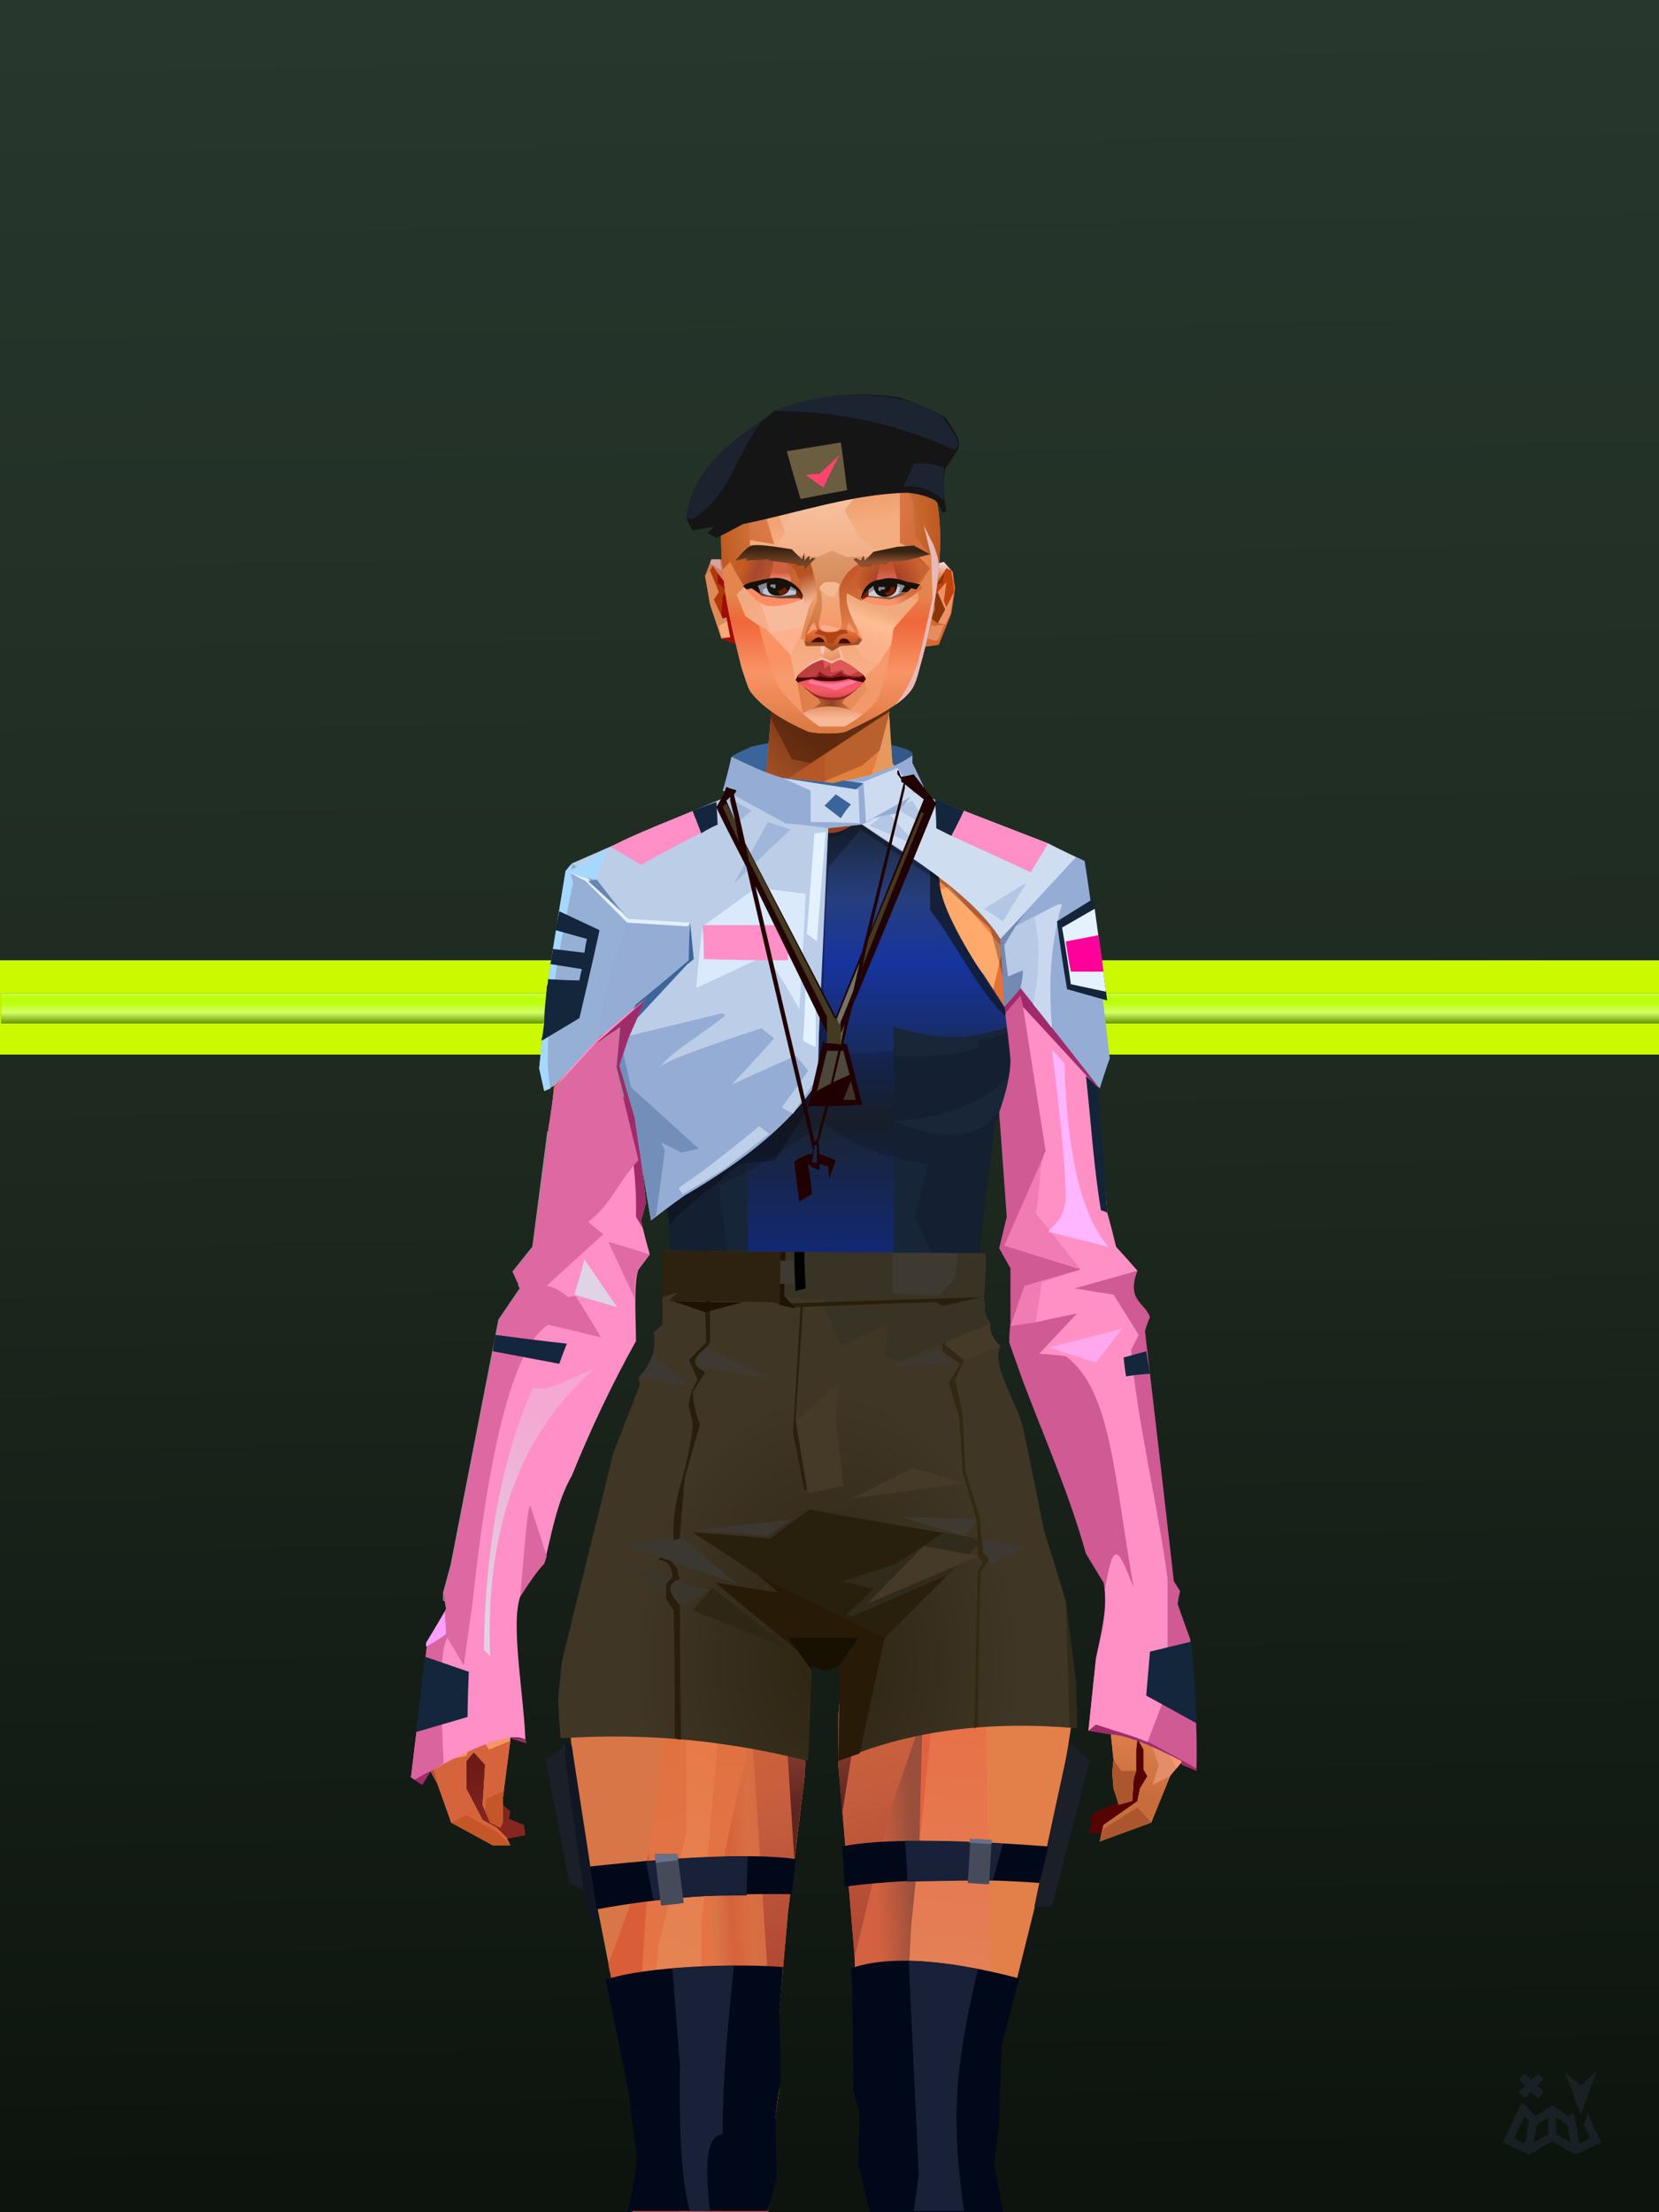 <?xml version="1.0" encoding="UTF-8"?>
<svg width="1320px" height="1760px" viewBox="0 0 1320 1760" version="1.1" xmlns="http://www.w3.org/2000/svg" xmlns:xlink="http://www.w3.org/1999/xlink">
<defs >
<linearGradient x1="51%" y1="99%" x2="50%" y2="0%" id="id-bg-9-Artboard-0">
<stop stop-color="#0d140e" offset="0%">
</stop >
<stop stop-color="#1f2b21" offset="54%">
</stop >
<stop stop-color="#27372d" offset="100%">
</stop >
</linearGradient >
<filter width="111%" height="300%" x="-6%" y="-100%" id="id-bg-9-Artboard-1" filterUnits="objectBoundingBox">
<feGaussianBlur in="SourceGraphic" stdDeviation="25">
</feGaussianBlur >
</filter >
<linearGradient x1="51%" y1="99%" x2="51%" y2="0%" id="id-bg-9-Artboard-2">
<stop stop-color="#5d8e00" offset="0%">
</stop >
<stop stop-color="#6ba100" offset="0%">
</stop >
<stop stop-color="#d5ff69" offset="35%">
</stop >
<stop stop-color="#bfff18" offset="61%">
</stop >
<stop stop-color="#baff04" offset="79%">
</stop >
<stop stop-color="#c9ff3b" offset="100%">
</stop >
</linearGradient >
<rect width="1328" height="24" x="12" y="26" id="id-bg-9-Artboard-3">
</rect >
<filter width="103%" height="288%" x="-2%" y="-94%" id="id-bg-9-Artboard-4" filterUnits="objectBoundingBox">
<feOffset result="id-bg-9-Artboard-5" in="SourceAlpha" dx="0" dy="0">
</feOffset >
<feGaussianBlur result="id-bg-9-Artboard-6" in="id-bg-9-Artboard-5" stdDeviation="8">
</feGaussianBlur >
<feColorMatrix in="id-bg-9-Artboard-6" type="matrix" values="0 0 0 0 0 0 0 0 0 0 0 0 0 0 0 0 0 0 0.577 0">
</feColorMatrix >
</filter >
</defs >
<g stroke="none" stroke-width="1" fill="none" id="id-bg-9-Artboard-9" fill-rule="evenodd">
<g transform="translate(-11,0)" id="id-bg-9-Artboard-10">
<rect fill="url(#id-bg-9-Artboard-0)" width="1320" height="1760" x="11" y="0" id="id-bg-9-Artboard-11">
</rect >
<g transform="translate(0,764)" id="id-bg-9-Artboard-12">
<polygon points="0 0 1351 0 1351 75 0 75" fill="#caf900" id="id-bg-9-Artboard-11" filter="url(#id-bg-9-Artboard-1)">
</polygon >
<g id="id-bg-9-Artboard-11">
<use fill="#000000" fill-opacity="1" xlink:href="#id-bg-9-Artboard-3" filter="url(#id-bg-9-Artboard-4)">
</use >
<use fill="url(#id-bg-9-Artboard-2)" xlink:href="#id-bg-9-Artboard-3" fill-rule="evenodd">
</use >
</g >
</g >
</g >
</g >
<defs >
</defs >
<g transform="translate(582,589)" id="id-female-6_biker_shoulders_back-0">
<path d="M 129 20 L 115 1 C 124 3 147 7 144 12 C 141 14 139 16 138 16 C 134 19 130 20 129 20 Z" fill="#345887" id="id-female-6_biker_shoulders_back-1">
</path >
<path d="M 27 25 L 41 0 C 29 2 21 4 16 5 C 12 7 6 9 0 13 C 9 17 15 20 18 22 C 24 24 27 25 27 25 Z" fill="#3a659a" id="id-female-6_biker_shoulders_back-2">
</path >
</g >
<defs >
<linearGradient x1="100%" y1="46%" x2="12%" y2="47%" id="id-female-6.6_base_5-0">
<stop stop-color="#f97338" offset="0%">
</stop >
<stop stop-color="#f06728" offset="21%">
</stop >
<stop stop-color="#ffaa6b" offset="46%">
</stop >
<stop stop-color="#ff9a57" offset="80%">
</stop >
<stop stop-color="#ff8340" offset="100%">
</stop >
</linearGradient >
<linearGradient x1="53%" y1="81%" x2="50%" y2="21%" id="id-female-6.6_base_5-1">
<stop stop-color="#e58d69" offset="0%">
</stop >
<stop stop-color="#e1745c" offset="24%">
</stop >
<stop stop-color="#e27c40" offset="100%">
</stop >
</linearGradient >
<linearGradient x1="52%" y1="-4%" x2="46%" y2="70%" id="id-female-6.6_base_5-2">
<stop stop-color="#ed8d5b" offset="0%">
</stop >
<stop stop-color="#c76d3b" offset="100%">
</stop >
</linearGradient >
<linearGradient x1="46%" y1="43%" x2="15%" y2="43%" id="id-female-6.6_base_5-3">
<stop stop-color="#ee8152" offset="0%">
</stop >
<stop stop-color="#cf5621" offset="100%">
</stop >
</linearGradient >
<linearGradient x1="54%" y1="37%" x2="12%" y2="72%" id="id-female-6.6_base_5-4">
<stop stop-color="#3c1b05" offset="0%">
</stop >
<stop stop-color="#ae5b2e" offset="100%">
</stop >
</linearGradient >
<linearGradient x1="40%" y1="14%" x2="61%" y2="85%" id="id-female-6.6_base_5-5">
<stop stop-color="#6e1b17" offset="0%">
</stop >
<stop stop-color="#852720" offset="100%">
</stop >
</linearGradient >
<linearGradient x1="27%" y1="47%" x2="91%" y2="49%" id="id-female-6.6_base_5-6">
<stop stop-color="#ffa58a" offset="0%">
</stop >
<stop stop-color="#ffc3a1" offset="100%">
</stop >
</linearGradient >
<linearGradient x1="47%" y1="60%" x2="49%" y2="79%" id="id-female-6.6_base_5-7">
<stop stop-color="#ee833f" offset="0%">
</stop >
<stop stop-color="#e6713c" offset="60%">
</stop >
<stop stop-color="#f69666" offset="100%">
</stop >
</linearGradient >
<linearGradient x1="29%" y1="56%" x2="69%" y2="53%" id="id-female-6.6_base_5-8">
<stop stop-color="#d97647" offset="0%">
</stop >
<stop stop-color="#d6623c" offset="8%">
</stop >
<stop stop-color="#d77043" offset="18%">
</stop >
<stop stop-color="#d76545" offset="38%">
</stop >
<stop stop-color="#d36346" offset="65%">
</stop >
<stop stop-color="#d16140" offset="81%">
</stop >
<stop stop-color="#984f3b" offset="100%">
</stop >
</linearGradient >
<linearGradient x1="47%" y1="45%" x2="54%" y2="46%" id="id-female-6.6_base_5-9">
<stop stop-color="#e16241" offset="0%">
</stop >
<stop stop-color="#e1673e" offset="62%">
</stop >
<stop stop-color="#d45a30" offset="77%">
</stop >
<stop stop-color="#e37f49" offset="100%">
</stop >
</linearGradient >
<linearGradient x1="51%" y1="7%" x2="50%" y2="100%" id="id-female-6.6_base_5-10">
<stop stop-color="#e86b40" offset="0%">
</stop >
<stop stop-color="#e3845c" offset="75%">
</stop >
<stop stop-color="#e88461" offset="100%">
</stop >
</linearGradient >
<linearGradient x1="51%" y1="11%" x2="49%" y2="91%" id="id-female-6.6_base_5-11">
<stop stop-color="#e8793e" offset="0%">
</stop >
<stop stop-color="#e5763c" offset="73%">
</stop >
<stop stop-color="#e97e40" offset="100%">
</stop >
</linearGradient >
<linearGradient x1="51%" y1="-5%" x2="48%" y2="96%" id="id-female-6.6_base_5-12">
<stop stop-color="#ef773c" offset="0%">
</stop >
<stop stop-color="#dd662e" offset="100%">
</stop >
</linearGradient >
<linearGradient x1="50%" y1="19%" x2="50%" y2="69%" id="id-female-6.6_base_5-13">
<stop stop-color="#c04a19" offset="0%">
</stop >
<stop stop-color="#a33710" offset="46%">
</stop >
<stop stop-color="#be440b" offset="100%">
</stop >
</linearGradient >
<linearGradient x1="46%" y1="74%" x2="39%" y2="35%" id="id-female-6.6_base_5-14">
<stop stop-color="#b34a35" offset="0%">
</stop >
<stop stop-color="#c55e3e" offset="51%">
</stop >
<stop stop-color="#d4623b" offset="100%">
</stop >
</linearGradient >
<linearGradient x1="46%" y1="16%" x2="49%" y2="82%" id="id-female-6.6_base_5-15">
<stop stop-color="#9b473d" offset="0%" stop-opacity="0.186">
</stop >
<stop stop-color="#5f2520" offset="100%">
</stop >
</linearGradient >
<linearGradient x1="41%" y1="19%" x2="50%" y2="100%" id="id-female-6.6_base_5-16">
<stop stop-color="#cc5e47" offset="0%">
</stop >
<stop stop-color="#b13e35" offset="100%">
</stop >
</linearGradient >
<linearGradient x1="50%" y1="31%" x2="45%" y2="50%" id="id-female-6.6_base_5-17">
<stop stop-color="#e76a31" offset="0%">
</stop >
<stop stop-color="#eb8d54" offset="100%">
</stop >
</linearGradient >
<linearGradient x1="51%" y1="22%" x2="50%" y2="100%" id="id-female-6.6_base_5-18">
<stop stop-color="#c74b40" offset="0%">
</stop >
<stop stop-color="#c85e52" offset="100%">
</stop >
</linearGradient >
<linearGradient x1="49%" y1="0%" x2="50%" y2="99%" id="id-female-6.6_base_5-19">
<stop stop-color="#db6f3d" offset="0%">
</stop >
<stop stop-color="#e8764a" offset="100%">
</stop >
</linearGradient >
<linearGradient x1="44%" y1="15%" x2="50%" y2="100%" id="id-female-6.6_base_5-20">
<stop stop-color="#c15138" offset="0%">
</stop >
<stop stop-color="#ba4d37" offset="100%">
</stop >
</linearGradient >
<linearGradient x1="52%" y1="21%" x2="49%" y2="83%" id="id-female-6.6_base_5-21">
<stop stop-color="#e87740" offset="0%">
</stop >
<stop stop-color="#e77e4f" offset="48%">
</stop >
<stop stop-color="#e48553" offset="100%">
</stop >
</linearGradient >
<linearGradient x1="85%" y1="60%" x2="15%" y2="60%" id="id-female-6.6_base_5-22">
<stop stop-color="#e76c34" offset="0%">
</stop >
<stop stop-color="#d76128" offset="100%">
</stop >
</linearGradient >
<linearGradient x1="50%" y1="-3%" x2="59%" y2="91%" id="id-female-6.6_base_5-23">
<stop stop-color="#f98450" offset="0%">
</stop >
<stop stop-color="#e16c36" offset="53%">
</stop >
<stop stop-color="#d55d29" offset="66%">
</stop >
<stop stop-color="#d85620" offset="100%">
</stop >
</linearGradient >
<linearGradient x1="55%" y1="48%" x2="46%" y2="33%" id="id-female-6.6_base_5-24">
<stop stop-color="#e87c40" offset="0%">
</stop >
<stop stop-color="#e77c42" offset="86%">
</stop >
<stop stop-color="#e47138" offset="100%">
</stop >
</linearGradient >
<linearGradient x1="50%" y1="19%" x2="50%" y2="78%" id="id-female-6.6_base_5-25">
<stop stop-color="#913919" offset="0%">
</stop >
<stop stop-color="#ab4722" offset="50%">
</stop >
<stop stop-color="#842c26" offset="100%">
</stop >
</linearGradient >
<linearGradient x1="50%" y1="10%" x2="50%" y2="43%" id="id-female-6.6_base_5-26">
<stop stop-color="#ec7237" offset="0%">
</stop >
<stop stop-color="#cb5d37" offset="15%">
</stop >
<stop stop-color="#af3f09" offset="68%">
</stop >
<stop stop-color="#d04f19" offset="100%">
</stop >
</linearGradient >
<linearGradient x1="89%" y1="50%" x2="7%" y2="52%" id="id-female-6.6_base_5-27">
<stop stop-color="#a93700" offset="0%">
</stop >
<stop stop-color="#b85c4d" offset="53%" stop-opacity="0.199">
</stop >
<stop stop-color="#a3451f" offset="75%">
</stop >
<stop stop-color="#952903" offset="100%">
</stop >
</linearGradient >
<linearGradient x1="44%" y1="70%" x2="86%" y2="30%" id="id-female-6.6_base_5-28">
<stop stop-color="#ff975b" offset="0%">
</stop >
<stop stop-color="#ffaa6c" offset="100%">
</stop >
</linearGradient >
<linearGradient x1="33%" y1="92%" x2="62%" y2="23%" id="id-female-6.6_base_5-29">
<stop stop-color="#ac401f" offset="0%">
</stop >
<stop stop-color="#ff8245" offset="40%">
</stop >
<stop stop-color="#ff965b" offset="100%">
</stop >
</linearGradient >
<linearGradient x1="35%" y1="94%" x2="47%" y2="12%" id="id-female-6.6_base_5-30">
<stop stop-color="#df5820" offset="0%">
</stop >
<stop stop-color="#ff894d" offset="40%">
</stop >
<stop stop-color="#ffa769" offset="100%">
</stop >
</linearGradient >
<linearGradient x1="50%" y1="54%" x2="27%" y2="9%" id="id-female-6.6_base_5-31">
<stop stop-color="#f7ab80" offset="0%">
</stop >
<stop stop-color="#ddab90" offset="100%" stop-opacity="0.078">
</stop >
</linearGradient >
<linearGradient x1="50%" y1="0%" x2="93%" y2="69%" id="id-female-6.6_base_5-32">
<stop stop-color="#ff9558" offset="0%">
</stop >
<stop stop-color="#ff8b4a" offset="70%">
</stop >
<stop stop-color="#c6422f" offset="100%">
</stop >
</linearGradient >
<linearGradient x1="36%" y1="84%" x2="25%" y2="44%" id="id-female-6.6_base_5-33">
<stop stop-color="#c98762" offset="0%" stop-opacity="0.509">
</stop >
<stop stop-color="#90492c" offset="35%" stop-opacity="0.675">
</stop >
<stop stop-color="#762e17" offset="100%" stop-opacity="0">
</stop >
</linearGradient >
<linearGradient x1="63%" y1="95%" x2="43%" y2="20%" id="id-female-6.6_base_5-34">
<stop stop-color="#e67d45" offset="0%">
</stop >
<stop stop-color="#e98d52" offset="46%">
</stop >
<stop stop-color="#e27847" offset="100%">
</stop >
</linearGradient >
<linearGradient x1="40%" y1="0%" x2="50%" y2="86%" id="id-female-6.6_base_5-35">
<stop stop-color="#e67d42" offset="0%">
</stop >
<stop stop-color="#e47d44" offset="100%">
</stop >
</linearGradient >
<linearGradient x1="50%" y1="0%" x2="50%" y2="90%" id="id-female-6.6_base_5-36">
<stop stop-color="#ea8447" offset="0%">
</stop >
<stop stop-color="#e79253" offset="100%">
</stop >
</linearGradient >
<linearGradient x1="33%" y1="79%" x2="21%" y2="44%" id="id-female-6.6_base_5-37">
<stop stop-color="#be6457" offset="0%">
</stop >
<stop stop-color="#983f32" offset="28%" stop-opacity="0.928">
</stop >
<stop stop-color="#762e17" offset="100%" stop-opacity="0">
</stop >
</linearGradient >
<linearGradient x1="4%" y1="47%" x2="92%" y2="45%" id="id-female-6.6_base_5-38">
<stop stop-color="#7e2a0a" offset="0%">
</stop >
<stop stop-color="#993a16" offset="17%" stop-opacity="0.753">
</stop >
<stop stop-color="#a94736" offset="48%" stop-opacity="0.386">
</stop >
<stop stop-color="#ac4218" offset="78%" stop-opacity="0.762">
</stop >
<stop stop-color="#9f3b13" offset="100%">
</stop >
</linearGradient >
<linearGradient x1="60%" y1="45%" x2="67%" y2="53%" id="id-female-6.6_base_5-39">
<stop stop-color="#ff8b59" offset="0%">
</stop >
<stop stop-color="#ffba99" offset="100%">
</stop >
</linearGradient >
<linearGradient x1="48%" y1="15%" x2="54%" y2="81%" id="id-female-6.6_base_5-40">
<stop stop-color="#e6976b" offset="0%">
</stop >
<stop stop-color="#e39568" offset="100%">
</stop >
</linearGradient >
<linearGradient x1="47%" y1="44%" x2="50%" y2="61%" id="id-female-6.6_base_5-41">
<stop stop-color="#943b2f" offset="0%" stop-opacity="0.175">
</stop >
<stop stop-color="#61301b" offset="100%">
</stop >
</linearGradient >
<linearGradient x1="26%" y1="-7%" x2="50%" y2="96%" id="id-female-6.6_base_5-42">
<stop stop-color="#37373f" offset="0%">
</stop >
<stop stop-color="#19191d" offset="100%">
</stop >
</linearGradient >
<linearGradient x1="50%" y1="12%" x2="59%" y2="82%" id="id-female-6.6_base_5-43">
<stop stop-color="#252525" offset="0%">
</stop >
<stop stop-color="#101010" offset="100%">
</stop >
</linearGradient >
<linearGradient x1="25%" y1="-16%" x2="50%" y2="98%" id="id-female-6.6_base_5-44">
<stop stop-color="#37373f" offset="0%">
</stop >
<stop stop-color="#19191d" offset="100%">
</stop >
</linearGradient >
<linearGradient x1="75%" y1="39%" x2="50%" y2="93%" id="id-female-6.6_base_5-45">
<stop stop-color="#252525" offset="0%">
</stop >
<stop stop-color="#000000" offset="100%">
</stop >
</linearGradient >
</defs >
<g transform="translate(334,549)" id="id-female-6.6_base_5-46">
<polygon points="561 754 565 871 565 881 537 893 533 897 535 901 532 909 543 910 597 864" fill="#560304" id="id-female-6.6_base_5-47">
</polygon >
<polygon points="537 282 539 246 535 195 529 158 522 137 484 118 440 111 212 111 188 113 157 123 121 139 111 186 108 221 109 290" fill="url(#id-female-6.6_base_5-0)" id="id-female-6.6_base_5-47">
</polygon >
<polygon points="467 393 474 506 503 589 537 672 556 728 561 754 546 794 552 851 551 861 552 874 556 885 567 882 568 866 570 860 570 843 571 834 576 843 576 859 579 864 573 874 571 884 544 903 541 916 582 901 597 864 607 852 600 821 597 716 589 695 582 655 569 523 544 425" fill="url(#id-female-6.6_base_5-1)" id="id-female-6.6_base_5-47">
</polygon >
<polygon points="546 794 552 851 551 861 552 874 556 885 567 882 568 866 570 860 570 843 571 834 576 843 576 859 579 864 573 874 571 884 544 903 541 916 582 901 597 864 583 871 588 855 573 815 561 823" fill="url(#id-female-6.6_base_5-2)" id="id-female-6.6_base_5-47">
</polygon >
<polygon points="552 851 551 861 552 874 556 887 567 884 568 866 570 860 558 860" fill="#ab562c" id="id-female-6.6_base_5-47">
</polygon >
<polygon points="544 906 541 916 582 901 571 889" fill="#ab562c" id="id-female-6.6_base_5-47">
</polygon >
<polygon points="561 754 548 789 566 819 586 806" fill="#cf7c49" id="id-female-6.6_base_5-47">
</polygon >
<polygon points="486 648 477 599 453 529 440 504 437 490 439 460 449 402 456 340 188 343 198 411 202 493 162 596 153 638 266 693 319 721 386 693" fill="url(#id-female-6.6_base_5-3)" id="id-female-6.6_base_5-47">
</polygon >
<polygon points="486 648 477 599 453 529 440 504 437 490 439 460 449 402 456 340 296 353 376 634" fill="#dd6e3f" id="id-female-6.6_base_5-47">
</polygon >
<g transform="translate(188,0)" id="id-female-6.6_base_5-56">
<polygon points="274 114 253 111 232 100 201 76 188 58 184 1 93 1 88 64 25 111 1 113 103 123 121 135 134 138 149 121 161 117 187 119 225 114" fill="#ee773d" id="id-female-6.6_base_5-47">
</polygon >
<polygon points="201 76 188 58 185 12 175 57 155 111 185 73" fill="#e5995f" id="id-female-6.6_base_5-47">
</polygon >
<polygon points="149 1 93 1 88 64 108 126 121 135 133 138" fill="#da642e" id="id-female-6.6_base_5-47">
</polygon >
<polygon points="116 102 120 113 118 115 136 135 150 119 164 71 125 108" fill="#c7592d" id="id-female-6.6_base_5-60">
</polygon >
<polygon points="121 127 133 138 145 124" fill="#c43806" id="id-female-6.6_base_5-61">
</polygon >
<polygon points="136 98 164 71 175 57 186 17 134 51" fill="#e2803d" id="id-female-6.6_base_5-62">
</polygon >
<polygon points="97 96 116 80 164 60 178 48 186 17 184 1 93 1 88 64 45 96" fill="#a45026" opacity="0.654" id="id-female-6.6_base_5-47">
</polygon >
<polygon points="186 17 184 1 93 1 88 64 45 96 66 96" fill="url(#id-female-6.6_base_5-4)" opacity="0.467" id="id-female-6.6_base_5-47">
</polygon >
<polygon points="123 58 176 23 186 17 184 1 93 1 91 22 108 55" fill="#381404" opacity="0.434" id="id-female-6.6_base_5-47">
</polygon >
</g >
<polygon points="41 844 33 856 36 895 64 915 84 911 83 903 71 898 72 892 63 884 52 849" fill="url(#id-female-6.6_base_5-5)" id="id-female-6.6_base_5-47">
</polygon >
<polygon points="315 152 285 173 320 188 357 166" fill="#ffb67e" id="id-female-6.6_base_5-67">
</polygon >
<polygon points="327 150 370 130 342 127" fill="#ee7539" id="id-female-6.6_base_5-68">
</polygon >
<polygon points="301 142 303 148 243 131 240 119 276 119" fill="#eb7338" id="id-female-6.6_base_5-69">
</polygon >
<polygon points="159 149 206 123 269 123 303 144 297 118 188 113 157 123 121 139" fill="url(#id-female-6.6_base_5-6)" id="id-female-6.6_base_5-47">
</polygon >
<polygon points="157 123 121 139 153 167 196 134" fill="#ffc3a1" id="id-female-6.6_base_5-47">
</polygon >
<polygon points="89 584 77 541 62 551 45 658 34 712 25 741 25 762 10 817 0 845 14 870 25 901 58 919 72 919 69 913 61 905 50 899 37 874 37 852 43 845 52 855 50 887 56 901 64 905 66 901 66 882 72 836 72 800 69 781 64 773 66 735 85 684 121 599 162 510" fill="url(#id-female-6.6_base_5-7)" id="id-female-6.6_base_5-47">
</polygon >
<polygon points="89 584 77 541 62 551 45 658 48 715 121 599 162 510" fill="#e77038" id="id-female-6.6_base_5-47">
</polygon >
<polygon points="55 843 45 827 37 848 17 852 8 836 5 851 0 845 14 870 25 901 58 919 72 919 69 913 61 905 50 899 37 874 37 852 43 845 52 855 50 887 56 901 64 905 66 901 66 882 72 836" fill="#d5643c" id="id-female-6.6_base_5-47">
</polygon >
<polygon points="53 882 52 892 56 901 64 905 66 901 66 882 67 876" fill="#c45627" id="id-female-6.6_base_5-47">
</polygon >
<polygon points="25 901 58 919 72 919 62 909 37 895" fill="#c45627" id="id-female-6.6_base_5-47">
</polygon >
<polygon points="160 467 145 488 108 578 45 777 48 797 64 773 66 735 85 684 121 599 162 510" fill="#cb4a0c" id="id-female-6.6_base_5-47">
</polygon >
<polygon points="169 1211 277 1211 282 1183 281 1150 284 1127 286 1114 285 1063 293 972 306 866 311 792 309 768 323 771 337 768 333 817 333 855 339 924 346 1008 348 1113 351 1130 353 1176 361 1211 461 1211 458 1191 456 1170 460 1133 461 1082 505 905 516 839 518 826 512 762 503 706 486 648 482 629 386 690 318 718 266 690 184 629 153 637 132 731 119 781 118 813 123 862 131 916 166 1094 176 1179" fill="url(#id-female-6.6_base_5-8)" id="id-female-6.6_base_5-47">
</polygon >
<polygon points="463 664 416 771 400 819 392 1125 359 1178 398 1204 441 1153 461 1082 505 905 516 839 518 826 515 789 490 714" fill="url(#id-female-6.6_base_5-9)" id="id-female-6.6_base_5-47">
</polygon >
<polygon points="422 1160 395 1199 365 1171 401 1149 384 1120 391 983 411 786 416 771 448 697 454 1013 445 1116 407 1149" fill="url(#id-female-6.6_base_5-10)" id="id-female-6.6_base_5-80">
</polygon >
<polygon points="121 139 111 186 108 221 109 290 96 438 89 464 69 510 89 585 162 510 167 425 162 241" fill="url(#id-female-6.6_base_5-11)" id="id-female-6.6_base_5-47">
</polygon >
<polygon points="101 466 103 488 106 510 160 447 179 359 164 232 187 184 186 179 132 181 161 234 161 321 149 376 151 384 123 461 114 466" fill="url(#id-female-6.6_base_5-12)" id="id-female-6.6_base_5-82">
</polygon >
<polygon points="96 438 89 464 69 510 51 621 101 520 96 476" fill="#edac7e" id="id-female-6.6_base_5-47">
</polygon >
<polygon points="96 451 128 365 134 316 121 139 111 186 108 221 109 290 96 438" fill="#dc6429" id="id-female-6.6_base_5-47">
</polygon >
<polygon points="184 241 177 248 162 225 138 289 161 321 170 375 161 420 151 411 162 510 167 425 188 343" fill="url(#id-female-6.6_base_5-13)" id="id-female-6.6_base_5-47">
</polygon >
<polygon points="284 1127 286 1114 285 1063 293 972 306 866 311 792 309 768 323 771 337 768 333 817 333 855 339 924 346 1008 375 889 416 771 463 664 490 714 515 790 512 762 503 706 486 648 477 599 471 583 420 650 316 720 201 654 244 742 264 824 275 994" fill="url(#id-female-6.6_base_5-14)" id="id-female-6.6_base_5-47">
</polygon >
<polygon points="298 930 306 866 311 792 309 768 323 771 337 768 333 817 333 855 336 894 347 826 360 784 378 733 388 687 321 739 254 687 267 736 291 821" fill="url(#id-female-6.6_base_5-15)" id="id-female-6.6_base_5-47">
</polygon >
<polygon points="348 1093 348 1113 351 1130 353 1176 361 1211 461 1211 439 1155 422 1136 403 1148 429 1168 400 1202 370 1170 382 1125" fill="url(#id-female-6.6_base_5-16)" id="id-female-6.6_base_5-47">
</polygon >
<polygon points="10 855 8 836 5 851 0 845 14 870" fill="#af4a3e" id="id-female-6.6_base_5-47">
</polygon >
<polygon points="520 500 516 520 544 629 474 500 490 399" fill="url(#id-female-6.6_base_5-17)" id="id-female-6.6_base_5-90">
</polygon >
<polygon points="461 1211 458 1191 456 1170 460 1133 461 1082 439 1155 450 1211" fill="url(#id-female-6.6_base_5-18)" id="id-female-6.6_base_5-47">
</polygon >
<polygon points="220 1149 259 1115 240 1063 232 973 266 819 240 713 201 661 158 650 201 784 183 925 170 1083" fill="url(#id-female-6.6_base_5-19)" id="id-female-6.6_base_5-92">
</polygon >
<polygon points="169 1211 277 1211 282 1183 281 1150 284 1127 286 1114 286 1098 226 1211 207 1211 196 1121 173 1078 150 1014 166 1094 176 1179" fill="url(#id-female-6.6_base_5-20)" id="id-female-6.6_base_5-47">
</polygon >
<polygon points="173 1078 183 924 150 1014" fill="#d95d37" id="id-female-6.6_base_5-47">
</polygon >
<polygon points="169 1211 239 1211 230 1196 204 1175 173 1150 176 1179" fill="#c04934" opacity="0.574" id="id-female-6.6_base_5-47">
</polygon >
<polygon points="221 1130 240 1097 224 1063 224 983 240 804 217 698 190 668 212 771 212 910 190 998 181 1094" fill="url(#id-female-6.6_base_5-21)" id="id-female-6.6_base_5-92">
</polygon >
<polygon points="217 795 221 692 200 667 169 658 200 737" fill="#dd956b" id="id-female-6.6_base_5-97">
</polygon >
<polygon points="511 476 492 419 481 447 484 356 521 274 533 417" fill="url(#id-female-6.6_base_5-22)" id="id-female-6.6_base_5-98">
</polygon >
<polygon points="569 523 544 425 542 346 537 282 539 246 535 195 529 158 522 137 494 161 419 158 471 211 516 290 525 411 511 477 518 507 535 462 562 543" fill="url(#id-female-6.6_base_5-23)" id="id-female-6.6_base_5-47">
</polygon >
<polygon points="486 389 533 243 501 167 464 207 451 247 463 265" fill="url(#id-female-6.6_base_5-24)" id="id-female-6.6_base_5-100">
</polygon >
<polygon points="473 490 474 506 503 589 537 672 556 728 561 754 567 712 543 623" fill="#da531d" id="id-female-6.6_base_5-47">
</polygon >
<polygon points="460 328 466 378 474 506 490 425 486 392 469 274 479 230 461 260 454 251" fill="url(#id-female-6.6_base_5-25)" id="id-female-6.6_base_5-47">
</polygon >
<polygon points="440 504 437 490 439 460 449 402 456 340 458 328 325 282 188 343 198 411 202 493 162 596 157 621 161 633 169 599 173 570 204 506 202 458 217 402 286 365 321 352 353 360 422 402 431 493 437 520" fill="url(#id-female-6.6_base_5-26)" id="id-female-6.6_base_5-47">
</polygon >
<polygon points="451 385 456 340 458 328 364 340 330 308 268 343 188 343 194 379 262 368 312 343 335 340 381 368" fill="url(#id-female-6.6_base_5-27)" id="id-female-6.6_base_5-47">
</polygon >
<polygon points="286 328 306 310 330 274 453 252 464 205 421 156 317 204 219 165 210 154 188 180" fill="url(#id-female-6.6_base_5-28)" id="id-female-6.6_base_5-105">
</polygon >
<path d="M 422 195 L 405 190 C 377 190 357 198 343 214 C 329 230 322 250 323 276 C 324 301 331 320 345 333 C 365 351 384 356 405 356 C 425 356 444 347 450 342 C 454 339 457 335 460 328 C 463 323 466 317 467 308 C 469 294 466 276 457 254 L 422 195 Z" fill="url(#id-female-6.6_base_5-29)" id="id-female-6.6_base_5-106">
</path >
<path d="M 422 195 L 417 175 C 386 188 366 196 358 201 C 355 203 351 206 348 208 C 348 209 381 253 448 342 C 454 338 459 332 463 324 C 469 310 469 301 469 293 C 469 287 465 275 459 257 L 422 195 Z" fill="url(#id-female-6.6_base_5-30)" id="id-female-6.6_base_5-106">
</path >
<path d="M 375 226 C 338 253 343 276 343 284 C 343 291 353 319 371 335 C 379 342 422 349 447 331 C 468 316 472 294 458 265 C 427 221 400 208 375 226 Z" fill="url(#id-female-6.6_base_5-31)" opacity="0.282" id="id-female-6.6_base_5-106">
</path >
<path d="M 272 205 C 260 199 243 200 221 209 C 187 227 169 258 168 303 C 167 319 184 342 190 346 C 197 351 212 356 239 353 C 257 351 272 344 284 333 C 303 312 312 288 309 260 C 305 217 291 214 272 205 Z" fill="url(#id-female-6.6_base_5-32)" id="id-female-6.6_base_5-109">
</path >
<path d="M 340 285 C 333 252 328 240 326 248 C 324 254 323 263 323 276 C 324 301 331 320 345 333 C 365 351 382 356 404 356 C 425 356 444 347 450 342 C 456 337 465 325 468 308 C 472 290 465 276 463 268 C 461 263 460 259 458 255 L 442 290 L 399 304 L 366 300 L 340 285 Z" fill="url(#id-female-6.6_base_5-33)" id="id-female-6.6_base_5-106">
</path >
<path d="M 153 637 L 149 654 L 132 731 L 130 739 C 133 730 135 723 137 718 C 140 709 147 691 149 680 C 151 671 155 655 161 633 L 172 570 L 162 596 L 153 637 Z" fill="#7d362e" id="id-female-6.6_base_5-47">
</path >
<path d="M 259 203 C 254 199 240 185 217 163 L 210 153 L 186 180 C 192 211 192 231 186 239 C 175 256 168 277 168 303 C 168 324 190 352 239 344 C 252 342 274 217 259 203 Z" fill="#ff9558" id="id-female-6.6_base_5-109">
</path >
<polygon points="175 565 203 550 234 558 241 520 203 455 203 507" fill="#c6450c" id="id-female-6.6_base_5-113">
</polygon >
<polygon points="241 442 241 518 229 556 233 629 266 657 316 707 381 659 395 629 364 504 350 504 301 380" fill="url(#id-female-6.6_base_5-34)" id="id-female-6.6_base_5-114">
</polygon >
<polygon points="432 626 427 589 407 518 414 505 450 568 470 618" fill="url(#id-female-6.6_base_5-35)" id="id-female-6.6_base_5-115">
</polygon >
<polygon points="302 376 254 442 254 546 302 590 364 568 364 504 350 504 376 454 345 400" fill="url(#id-female-6.6_base_5-36)" id="id-female-6.6_base_5-114">
</polygon >
<polygon points="317 480 342 436 319 413 300 447" fill="#e67841" id="id-female-6.6_base_5-117">
</polygon >
<polygon points="304 541 318 507 329 541 314 549" fill="#e66d37" id="id-female-6.6_base_5-118">
</polygon >
<polygon points="306 543 316 578 329 541" fill="#e99b64" id="id-female-6.6_base_5-119">
</polygon >
<path d="M 178 333 C 179 334 180 336 182 338 C 184 342 186 343 189 346 C 190 347 197 351 206 353 C 215 354 226 355 239 353 C 257 351 272 344 284 333 C 293 322 299 313 302 305 C 304 301 307 293 309 277 C 310 274 310 268 309 260 L 228 277 L 207 295 L 178 333 Z" fill="url(#id-female-6.6_base_5-37)" id="id-female-6.6_base_5-109">
</path >
<polygon points="306 543 308 550 324 556 329 541" fill="#eca774" id="id-female-6.6_base_5-119">
</polygon >
<polygon points="308 543 318 525 323 542 314 548" fill="#b5491c" id="id-female-6.6_base_5-122">
</polygon >
<polygon points="152 641 162 596 176 561 185 617 214 602 246 628 323 690 404 628 423 605 454 605 470 577 477 599 482 629 388 689 337 768 323 771 309 768 259 688 175 639 142 688" fill="url(#id-female-6.6_base_5-38)" opacity="0.442" id="id-female-6.6_base_5-123">
</polygon >
<polygon points="490 154 522 137 484 118 412 123" fill="url(#id-female-6.6_base_5-39)" id="id-female-6.6_base_5-47">
</polygon >
<polygon points="573 785 588 829 602 858 607 852 600 821 597 716 576 763" fill="#ff966a" id="id-female-6.6_base_5-47">
</polygon >
<polygon points="574 722 589 695 582 655 533 542" fill="url(#id-female-6.6_base_5-40)" id="id-female-6.6_base_5-47">
</polygon >
<polygon points="172 640 241 690 309 768 323 771 338 768 395 706 469 661 404 650 313 706 217 629" fill="url(#id-female-6.6_base_5-41)" opacity="0.571" id="id-female-6.6_base_5-127">
</polygon >
<g transform="translate(188,270)" id="id-female-6.6_base_5-128">
<polygon points="207 13 207 10 217 2 220 2 239 21 258 39 260 42 250 51 246 52 226 33" fill="url(#id-female-6.6_base_5-42)" id="id-female-6.6_base_5-129">
</polygon >
<polygon points="208 40 218 50 222 50 240 33 257 13 257 9 247 0 244 1 230 19 209 36" fill="url(#id-female-6.6_base_5-43)" id="id-female-6.6_base_5-130">
</polygon >
<polygon points="1 13 1 10 10 2 15 2 32 21 50 39 52 42 42 52 38 52 19 33" fill="url(#id-female-6.6_base_5-44)" id="id-female-6.6_base_5-129">
</polygon >
<polygon points="0 43 10 53 14 53 33 35 50 15 50 11 40 3 36 4 19 23 1 39" fill="url(#id-female-6.6_base_5-45)" id="id-female-6.6_base_5-130">
</polygon >
</g >
</g >
<defs >
<linearGradient x1="79%" y1="0%" x2="79%" y2="22%" id="id-female-6.8_face_5-0">
<stop stop-color="#fde1e0" offset="0%">
</stop >
<stop stop-color="#d46a32" offset="100%">
</stop >
</linearGradient >
<linearGradient x1="40%" y1="32%" x2="50%" y2="75%" id="id-female-6.8_face_5-1">
<stop stop-color="#e98d54" offset="0%">
</stop >
<stop stop-color="#f4ad80" offset="100%">
</stop >
</linearGradient >
<linearGradient x1="50%" y1="0%" x2="50%" y2="82%" id="id-female-6.8_face_5-2">
<stop stop-color="#f7caab" offset="0%">
</stop >
<stop stop-color="#f3af87" offset="100%">
</stop >
</linearGradient >
<linearGradient x1="21%" y1="-8%" x2="64%" y2="50%" id="id-female-6.8_face_5-3">
<stop stop-color="#eb925a" offset="0%">
</stop >
<stop stop-color="#f6b48f" offset="100%">
</stop >
</linearGradient >
<radialGradient cx="48%" cy="50%" r="67%" id="id-female-6.8_face_5-4" fx="48%" fy="50%" gradientTransform="translate(0.478,0.5) scale(0.717,1) rotate(180) scale(1,1) translate(-0.478,-0.5)">
<stop stop-color="#eb925b" offset="0%">
</stop >
<stop stop-color="#d36e3d" offset="100%">
</stop >
</radialGradient >
<radialGradient cx="50%" cy="65%" r="73%" id="id-female-6.8_face_5-5" fx="50%" fy="65%" gradientTransform="translate(0.5,0.654) scale(0.748,1) rotate(90) scale(1,0.914) translate(-0.5,-0.654)">
<stop stop-color="#efa371" offset="0%">
</stop >
<stop stop-color="#bb561c" offset="100%">
</stop >
</radialGradient >
<linearGradient x1="47%" y1="38%" x2="54%" y2="70%" id="id-female-6.8_face_5-6">
<stop stop-color="#fa9263" offset="0%">
</stop >
<stop stop-color="#f69c6e" offset="41%">
</stop >
<stop stop-color="#f39969" offset="100%">
</stop >
</linearGradient >
<linearGradient x1="50%" y1="0%" x2="50%" y2="85%" id="id-female-6.8_face_5-7">
<stop stop-color="#f1a778" offset="0%">
</stop >
<stop stop-color="#f8af88" offset="100%">
</stop >
</linearGradient >
<linearGradient x1="15%" y1="28%" x2="74%" y2="73%" id="id-female-6.8_face_5-8">
<stop stop-color="#f2a97f" offset="0%">
</stop >
<stop stop-color="#feb18f" offset="100%">
</stop >
</linearGradient >
<linearGradient x1="109%" y1="57%" x2="0%" y2="43%" id="id-female-6.8_face_5-9">
<stop stop-color="#ea9264" offset="0%">
</stop >
<stop stop-color="#de7c45" offset="100%">
</stop >
</linearGradient >
<linearGradient x1="0%" y1="50%" x2="100%" y2="50%" id="id-female-6.8_face_5-10">
<stop stop-color="#cc7145" offset="0%">
</stop >
<stop stop-color="#914121" offset="51%">
</stop >
<stop stop-color="#ce7749" offset="100%">
</stop >
</linearGradient >
<linearGradient x1="50%" y1="31%" x2="35%" y2="71%" id="id-female-6.8_face_5-11">
<stop stop-color="#f1aa7d" offset="0%">
</stop >
<stop stop-color="#ffbd94" offset="40%">
</stop >
<stop stop-color="#fab189" offset="100%">
</stop >
</linearGradient >
<linearGradient x1="50%" y1="0%" x2="50%" y2="50%" id="id-female-6.8_face_5-12">
<stop stop-color="#e29369" offset="0%">
</stop >
<stop stop-color="#f9b897" offset="100%">
</stop >
</linearGradient >
<linearGradient x1="50%" y1="25%" x2="50%" y2="100%" id="id-female-6.8_face_5-13">
<stop stop-color="#e4854d" offset="0%">
</stop >
<stop stop-color="#ef673a" offset="20%">
</stop >
<stop stop-color="#f99466" offset="56%">
</stop >
<stop stop-color="#d97840" offset="100%">
</stop >
</linearGradient >
<linearGradient x1="40%" y1="22%" x2="50%" y2="69%" id="id-female-6.8_face_5-14">
<stop stop-color="#f4ac80" offset="0%">
</stop >
<stop stop-color="#e28d60" offset="100%">
</stop >
</linearGradient >
<linearGradient x1="50%" y1="85%" x2="50%" y2="50%" id="id-female-6.8_face_5-15">
<stop stop-color="#962525" offset="0%">
</stop >
<stop stop-color="#450000" offset="100%">
</stop >
</linearGradient >
<linearGradient x1="50%" y1="0%" x2="50%" y2="100%" id="id-female-6.8_face_5-16">
<stop stop-color="#eb5363" offset="0%">
</stop >
<stop stop-color="#f85c69" offset="54%">
</stop >
<stop stop-color="#d4494b" offset="100%">
</stop >
</linearGradient >
<linearGradient x1="50%" y1="0%" x2="50%" y2="77%" id="id-female-6.8_face_5-17">
<stop stop-color="#b83c3c" offset="0%">
</stop >
<stop stop-color="#bf3f3f" offset="100%">
</stop >
</linearGradient >
<linearGradient x1="99%" y1="50%" x2="93%" y2="54%" id="id-female-6.8_face_5-18">
<stop stop-color="#f19e6f" offset="0%">
</stop >
<stop stop-color="#a05029" offset="100%">
</stop >
</linearGradient >
<linearGradient x1="50%" y1="0%" x2="50%" y2="91%" id="id-female-6.8_face_5-19">
<stop stop-color="#dd996c" offset="0%">
</stop >
<stop stop-color="#d5804c" offset="77%">
</stop >
<stop stop-color="#d66735" offset="100%">
</stop >
</linearGradient >
<linearGradient x1="9%" y1="25%" x2="26%" y2="82%" id="id-female-6.8_face_5-20">
<stop stop-color="#c45929" offset="0%">
</stop >
<stop stop-color="#d3723e" offset="60%">
</stop >
<stop stop-color="#e57f4f" offset="100%">
</stop >
</linearGradient >
<linearGradient x1="55%" y1="46%" x2="68%" y2="95%" id="id-female-6.8_face_5-21">
<stop stop-color="#b75323" offset="0%">
</stop >
<stop stop-color="#f7ba9b" offset="100%">
</stop >
</linearGradient >
<linearGradient x1="50%" y1="0%" x2="50%" y2="100%" id="id-female-6.8_face_5-22">
<stop stop-color="#ea7440" offset="0%">
</stop >
<stop stop-color="#b94c1c" offset="100%">
</stop >
</linearGradient >
<linearGradient x1="50%" y1="11%" x2="50%" y2="100%" id="id-female-6.8_face_5-23">
<stop stop-color="#eead81" offset="0%">
</stop >
<stop stop-color="#f99566" offset="100%">
</stop >
</linearGradient >
<linearGradient x1="50%" y1="12%" x2="47%" y2="66%" id="id-female-6.8_face_5-24">
<stop stop-color="#f19e6f" offset="0%">
</stop >
<stop stop-color="#de8b58" offset="100%">
</stop >
</linearGradient >
<linearGradient x1="91%" y1="56%" x2="10%" y2="39%" id="id-female-6.8_face_5-25">
<stop stop-color="#cc6835" offset="0%">
</stop >
<stop stop-color="#a6482c" offset="74%">
</stop >
<stop stop-color="#c65b23" offset="100%">
</stop >
</linearGradient >
<linearGradient x1="50%" y1="50%" x2="50%" y2="74%" id="id-female-6.8_face_5-26">
<stop stop-color="#cf6042" offset="0%">
</stop >
<stop stop-color="#ea846d" offset="100%">
</stop >
</linearGradient >
<linearGradient x1="77%" y1="54%" x2="50%" y2="58%" id="id-female-6.8_face_5-27">
<stop stop-color="#d66c3f" offset="0%">
</stop >
<stop stop-color="#f8936b" offset="100%">
</stop >
</linearGradient >
<radialGradient cx="50%" cy="70%" r="100%" id="id-female-6.8_face_5-28" fx="50%" fy="70%" gradientTransform="translate(0.5,0.701) scale(0.442,1) rotate(73) translate(-0.5,-0.701)">
<stop stop-color="#98321f" offset="0%">
</stop >
<stop stop-color="#c96130" offset="100%">
</stop >
</radialGradient >
<linearGradient x1="47%" y1="40%" x2="47%" y2="91%" id="id-female-6.8_face_5-29">
<stop stop-color="#c35230" offset="0%">
</stop >
<stop stop-color="#dc6b59" offset="100%">
</stop >
</linearGradient >
<linearGradient x1="50%" y1="20%" x2="50%" y2="72%" id="id-female-6.8_face_5-30">
<stop stop-color="#3b2311" offset="0%">
</stop >
<stop stop-color="#714225" offset="100%">
</stop >
</linearGradient >
<linearGradient x1="67%" y1="29%" x2="67%" y2="76%" id="id-female-6.8_face_5-31">
<stop stop-color="#372311" offset="0%">
</stop >
<stop stop-color="#8c5031" offset="100%">
</stop >
</linearGradient >
</defs >
<g transform="translate(561,332)" id="id-female-6.8_face_5-32">
<g transform="translate(172,115)" id="id-female-6.8_face_5-33">
<polygon points="14 1 18 0 25 8 27 21 24 41 14 66 0 68" fill="url(#id-female-6.8_face_5-0)" id="id-female-6.8_face_5-34">
</polygon >
<polygon points="12 48 19 50 23 42 26 24 20 12 12 22" fill="#ec9266" id="id-female-6.8_face_5-35">
</polygon >
<polygon points="11 21 17 10 20 5 24 7 26 24 20 36 18 31 20 16 9 29" fill="#c1430b" id="id-female-6.8_face_5-36">
</polygon >
<polygon points="10 28 11 38 8 45 13 49 19 38 13 24" fill="#8c350a" id="id-female-6.8_face_5-37">
</polygon >
<polygon points="12 18 17 17 18 9" fill="#8c350a" id="id-female-6.8_face_5-38">
</polygon >
<polygon points="18 50 10 51 8 50 5 61 12 63 14 61" fill="#e88c5f" id="id-female-6.8_face_5-39">
</polygon >
</g >
<g transform="translate(0,113)" id="id-female-6.8_face_5-40">
<polygon points="13 0 5 0 0 13 4 36 13 63 25 67" fill="#d07c59" id="id-female-6.8_face_5-41">
</polygon >
<polygon points="5 9 0 13 4 36 13 63 25 67 13 24" fill="#de8959" id="id-female-6.8_face_5-41">
</polygon >
<polygon points="18 46 14 47 7 32 11 26 4 9 6 5 16 20 17 29" fill="#ae3a08" id="id-female-6.8_face_5-43">
</polygon >
<polygon points="13 62 20 62 18 49 11 53" fill="#fea878" id="id-female-6.8_face_5-44">
</polygon >
<polygon points="25 68 13 63 20 62 17 46 14 47 13 44 14 29 17 26 14 22 10 19 10 11 17 20" fill="#a00c07" id="id-female-6.8_face_5-45">
</polygon >
<polygon points="13 9 4 3 5 0 12 0" fill="#d6a2a5" id="id-female-6.8_face_5-46">
</polygon >
</g >
<path d="M 29 199 C 21 167 16 144 15 130 C 4 44 33 0 103 0 C 180 0 191 63 186 119 C 183 157 173 191 170 202 C 169 206 167 213 164 217 C 158 226 140 237 112 250 C 107 252 89 252 82 250 C 59 240 44 229 36 218 C 34 215 32 208 29 199 Z" fill="#eea16c" id="id-female-6.8_face_5-47">
</path >
<polygon points="33 108 34 36 99 6 175 45 171 113 95 117" fill="url(#id-female-6.8_face_5-1)" id="id-female-6.8_face_5-48">
</polygon >
<polygon points="53 107 64 92 47 46 97 53 133 46 111 74 123 96 142 110 105 123" fill="url(#id-female-6.8_face_5-2)" id="id-female-6.8_face_5-49">
</polygon >
<polygon points="63 87 47 46 78 51" fill="url(#id-female-6.8_face_5-3)" id="id-female-6.8_face_5-49">
</polygon >
<path d="M 32 97 L 55 101 L 37 41 L 61 32 L 114 41 L 136 39 L 125 56 L 155 58 L 155 100 L 169 107 L 184 119 L 174 43 C 139 6 101 -5 62 11 C 23 27 13 55 32 97 Z" fill="url(#id-female-6.8_face_5-4)" id="id-female-6.8_face_5-51">
</path >
<path d="M 15 130 C 4 44 33 0 103 0 C 180 0 191 63 186 119 L 167 94 L 166 70 L 151 27 C 145 18 127 13 99 13 C 71 13 52 19 43 32 L 40 53 L 34 70 L 36 104 C 22 124 15 132 15 130 Z" fill="url(#id-female-6.8_face_5-5)" id="id-female-6.8_face_5-47">
</path >
<polygon points="33 165 101 152 166 185 148 225 117 246 83 249 50 217" fill="url(#id-female-6.8_face_5-6)" id="id-female-6.8_face_5-53">
</polygon >
<polygon points="72 209 67 186 78 169 121 174 138 196 123 210" fill="url(#id-female-6.8_face_5-7)" id="id-female-6.8_face_5-54">
</polygon >
<polygon points="68 189 49 169 31 158 19 128 91 145" fill="url(#id-female-6.8_face_5-8)" id="id-female-6.8_face_5-55">
</polygon >
<polygon points="85 165 52 172 38 127 88 145" fill="#f7ba9b" id="id-female-6.8_face_5-55">
</polygon >
<polygon points="73 209 78 237 115 234 129 217 126 208" fill="url(#id-female-6.8_face_5-9)" id="id-female-6.8_face_5-57">
</polygon >
<polygon points="84 233 92 227 88 221 113 221 109 227 116 233" fill="url(#id-female-6.8_face_5-10)" id="id-female-6.8_face_5-58">
</polygon >
<polygon points="117 178 125 191 138 196 171 146 155 141 108 135" fill="url(#id-female-6.8_face_5-11)" id="id-female-6.8_face_5-59">
</polygon >
<path d="M 75 237 C 83 232 91 230 99 230 C 106 230 116 232 127 237 L 113 246 L 89 249 L 75 237 Z" fill="url(#id-female-6.8_face_5-12)" id="id-female-6.8_face_5-60">
</path >
<path d="M 29 199 C 21 167 16 144 15 130 C 14 127 14 124 14 121 L 20 115 L 31 135 L 25 141 L 32 158 L 43 166 C 48 187 53 203 58 214 C 68 227 79 238 91 246 L 111 246 C 125 238 134 230 138 223 C 143 209 147 190 150 168 L 170 145 L 166 103 C 179 108 186 113 186 119 C 183 157 173 191 170 202 C 169 206 167 213 164 217 C 158 226 140 237 112 250 C 107 252 89 252 82 250 C 59 240 44 229 36 218 C 34 215 32 208 29 199 Z" fill="url(#id-female-6.8_face_5-13)" id="id-female-6.8_face_5-47">
</path >
<path d="M 182 102 C 185 110 186 115 186 119 C 183 157 173 191 170 202 C 169 206 167 213 164 217 C 161 221 157 225 151 229 C 158 221 164 210 169 196 C 170 192 173 181 177 162 C 178 159 179 152 181 144 L 180 111 L 174 86 L 182 102 Z" fill="#e7b9b9" id="id-female-6.8_face_5-47">
</path >
<polygon points="94 180 93 195 101 204 110 197 104 176" fill="url(#id-female-6.8_face_5-14)" id="id-female-6.8_face_5-63">
</polygon >
<g transform="translate(71,178)" id="id-female-6.8_face_5-64">
<polygon points="21 2 21 9 23 11 25 3 23 0" fill="#fec5b4" id="id-female-6.8_face_5-65">
</polygon >
<path d="M 34 2 L 37 13 L 30 16 L 22 13 C 17 15 13 17 11 19 C 8 21 5 25 1 30 L 33 28 L 40 18 L 35 1 L 34 2 Z" fill="#fcbdab" id="id-female-6.8_face_5-66">
</path >
<path d="M 1 31 L 3 33 C 6 35 8 36 8 37 C 13 41 16 44 18 45 C 23 47 32 48 39 46 C 42 45 48 40 53 35 C 54 34 56 32 57 30 L 55 27 L 30 18 L 3 27 L 1 31 Z" fill="url(#id-female-6.8_face_5-15)" id="id-female-6.8_face_5-67">
</path >
<path d="M 14 30 C 6 32 2 33 3 33 C 11 39 15 42 18 43 C 23 45 33 46 39 44 C 43 43 48 40 55 33 C 55 33 51 32 43 30 C 36 32 32 32 28 32 C 24 32 20 32 14 30 Z" fill="url(#id-female-6.8_face_5-16)" id="id-female-6.8_face_5-67">
</path >
<path d="M 13 31 C 11 32 11 33 13 34 C 17 35 30 37 31 39 C 32 40 43 35 49 33 C 51 33 49 32 45 31 C 38 33 33 34 29 34 C 26 34 20 33 13 31 Z" fill="#fe7a9e" id="id-female-6.8_face_5-67">
</path >
<path d="M 3 29 C 11 29 15 29 17 29 C 19 29 20 28 21 28 C 25 29 28 29 29 29 C 32 29 35 28 37 28 C 40 28 46 29 48 29 C 57 29 55 27 55 27 C 49 22 43 18 37 15 C 36 15 33 16 30 18 C 27 17 25 16 22 15 C 15 17 9 21 3 27 L 3 29 Z" fill="url(#id-female-6.8_face_5-17)" id="id-female-6.8_face_5-67">
</path >
<path d="M 29 25 C 33 25 35 23 38 23 C 39 23 39 27 45 27 C 45 27 47 26 51 24 C 46 20 42 17 37 15 C 35 15 33 16 30 18 C 27 17 25 16 23 15 L 24 22 L 28 19 C 29 23 29 25 29 25 Z" fill="#df5858" id="id-female-6.8_face_5-67">
</path >
<path d="M 18 28 C 10 29 7 29 8 29 C 13 29 16 29 17 29 C 19 29 20 28 21 28 C 25 29 28 29 29 29 C 32 29 35 28 37 28 C 40 28 46 29 48 29 C 57 29 55 27 55 27 C 55 27 53 28 50 28 C 47 28 43 28 41 27 C 39 27 38 26 38 24 C 34 26 31 28 29 28 C 26 28 23 27 20 24 L 18 28 Z" fill="#8d1920" id="id-female-6.8_face_5-67">
</path >
</g >
<g transform="translate(55,106)" id="id-female-6.8_face_5-73">
<polygon points="24 72 25 76 40 76 46 80 53 76 67 75 70 71 69 67 66 61 64 58" fill="url(#id-female-6.8_face_5-18)" id="id-female-6.8_face_5-74">
</polygon >
<path d="M 18 4 L 35 5 L 46 0 L 57 5 L 83 5 L 55 34 L 64 65 C 40 72 27 74 24 71 C 20 67 28 52 30 35 C 32 24 28 14 18 4 Z" fill="url(#id-female-6.8_face_5-19)" id="id-female-6.8_face_5-75">
</path >
<path d="M 114 30 L 124 14 L 114 4 L 71 8 L 65 12 C 59 16 54 22 52 30 C 52 34 52 46 52 65 L 62 72 L 67 68 C 66 59 64 61 59 46 C 58 43 57 39 58 34 L 69 40 L 114 30 Z" fill="url(#id-female-6.8_face_5-20)" id="id-female-6.8_face_5-76">
</path >
<path d="M 25 46 C 31 42 34 38 34 35 C 34 31 33 24 29 10 C 29 9 19 6 0 0 C 9 10 15 17 17 22 C 20 28 23 36 25 46 Z" fill="url(#id-female-6.8_face_5-21)" id="id-female-6.8_face_5-77">
</path >
<path d="M 34 63 L 26 68 C 26 66 27 64 28 63 C 28 61 30 59 32 57 L 34 63 Z" fill="#f19f74" id="id-female-6.8_face_5-78">
</path >
<path d="M 58 63 C 58 59 59 57 60 58 C 61 59 63 62 65 66 L 58 63 Z" fill="#f09764" id="id-female-6.8_face_5-79">
</path >
<polygon points="24 72 29 73 40 73 42 76 48 76 51 74 61 74 66 72 67 69 65 66 58 63 31 63 26 67" fill="url(#id-female-6.8_face_5-22)" id="id-female-6.8_face_5-80">
</polygon >
<path d="M 35 63 L 32 66 C 36 67 39 68 40 68 C 41 69 42 72 43 74 C 44 74 47 74 47 74 C 48 72 50 69 51 68 C 53 67 55 66 59 66 L 57 63 L 52 63 L 35 63 Z" fill="#af4415" id="id-female-6.8_face_5-81">
</path >
<path d="M 51 74 L 61 74 C 59 71 58 70 55 70 C 53 70 52 71 51 74 Z" fill="#470f00" id="id-female-6.8_face_5-82">
</path >
<path d="M 29 73 L 40 73 C 40 72 39 70 36 69 C 34 69 32 70 29 73 Z" fill="#470f00" id="id-female-6.8_face_5-83">
</path >
<path d="M 52 27 C 50 25 47 25 44 25 C 40 25 38 26 36 30 C 38 34 38 39 38 44 C 38 50 34 58 36 62 C 37 64 40 65 44 65 C 49 65 52 64 53 62 C 55 58 52 50 52 40 C 51 34 51 30 52 27 Z" fill="url(#id-female-6.8_face_5-23)" id="id-female-6.8_face_5-84">
</path >
<path d="M 52 27 C 50 25 47 25 44 25 C 40 25 38 26 36 30 C 40 35 44 37 46 37 C 48 37 50 34 52 27 Z" fill="#f5b991" id="id-female-6.8_face_5-84">
</path >
<path d="M 51 62 C 50 61 46 60 38 59 C 36 62 38 64 42 64 C 48 65 52 63 51 62 Z" fill="#fdad88" id="id-female-6.8_face_5-86">
</path >
<path d="M 28 44 L 21 70 L 25 72 C 24 69 25 66 26 62 C 27 59 30 51 34 40 L 34 33 L 28 44 Z" fill="url(#id-female-6.8_face_5-24)" id="id-female-6.8_face_5-87">
</path >
</g >
<g transform="translate(23,110)" id="id-female-6.8_face_5-88">
<path d="M 7 23 L 0 11 L 3 1 L 41 2 C 45 7 49 12 50 15 C 52 18 53 24 54 31 L 7 23 Z" fill="url(#id-female-6.8_face_5-25)" id="id-female-6.8_face_5-89">
</path >
<polygon points="32 4 28 20 46 23 42 5" fill="url(#id-female-6.8_face_5-26)" id="id-female-6.8_face_5-90">
</polygon >
<path d="M 8 25 C 15 34 21 39 27 40 C 34 41 43 39 54 35 L 32 21 L 8 25 Z" fill="#fc8c66" id="id-female-6.8_face_5-91">
</path >
<path d="M 19 27 C 21 30 24 32 30 32 C 35 33 43 33 52 31 C 52 25 47 21 35 19 C 24 18 18 20 19 27 Z" fill="#bec3d7" id="id-female-6.8_face_5-92">
</path >
<path d="M 19 29 L 23 30 L 23 27 L 30 24 L 52 29 C 48 22 40 19 29 20 C 17 20 14 23 19 29 Z" fill="#000000" opacity="0.305" id="id-female-6.8_face_5-93">
</path >
<polygon points="49 32 54 35 55 32 50 26" fill="#751f00" id="id-female-6.8_face_5-94">
</polygon >
<path d="M 53 34 L 36 34 L 22 32 L 15 26 C 17 27 19 29 21 29 C 24 31 27 32 30 32 C 35 33 41 32 49 31 L 53 34 Z" fill="#64422d" id="id-female-6.8_face_5-95">
</path >
<path d="M 21 29 L 19 24 C 26 21 33 20 39 22 C 45 24 50 27 55 32 C 52 25 46 20 37 18 C 31 17 24 19 15 21 C 14 21 11 22 7 24 L 10 27 L 14 26 L 20 30 L 21 29 Z" fill="#181108" id="id-female-6.8_face_5-96">
</path >
<path d="M 26 22 C 26 29 29 32 35 32 C 41 32 44 29 45 24 C 41 21 37 19 35 19 C 33 19 30 20 26 22 Z" fill="#161209" id="id-female-6.8_face_5-97">
</path >
<polygon points="31 26 33 26 33 23 29 23 29 25 31 25" fill="#8c8f9e" id="id-female-6.8_face_5-98">
</polygon >
<path d="M 35 28 C 36 28 38 27 38 27 C 39 27 39 26 40 25 L 43 28 C 42 29 41 30 40 31 C 39 31 38 31 36 31 L 35 28 Z" fill="#6e1d00" id="id-female-6.8_face_5-99">
</path >
</g >
<g transform="translate(116,111)" id="id-female-6.8_face_5-100">
<path d="M 9 34 C 13 37 20 39 31 39 C 37 39 46 34 57 25 L 55 22 L 19 20 L 9 34 Z" fill="url(#id-female-6.8_face_5-27)" id="id-female-6.8_face_5-101">
</path >
<polygon points="11 28 0 20 10 5 53 1 61 11 52 23" fill="url(#id-female-6.8_face_5-28)" id="id-female-6.8_face_5-102">
</polygon >
<polygon points="20 21 24 1 32 1 38 21" fill="url(#id-female-6.8_face_5-29)" id="id-female-6.8_face_5-103">
</polygon >
<polygon points="13 32 31 34 41 31 45 28 14 25 10 34" fill="#8e5c40" id="id-female-6.8_face_5-104">
</polygon >
<path d="M 14 31 C 21 32 27 32 30 32 C 34 32 37 30 40 28 C 48 26 48 23 40 20 C 32 18 23 19 13 24 L 14 31 Z" fill="#ccccd7" id="id-female-6.8_face_5-105">
</path >
<path d="M 38 29 L 40 28 C 48 26 48 23 40 20 C 32 18 23 19 13 24 L 13 30 C 18 26 23 24 27 23 C 30 23 34 23 39 24 L 38 29 Z" fill="#000000" opacity="0.305" id="id-female-6.8_face_5-105">
</path >
<polygon points="8 32 9 34 14 31 14 25" fill="#782200" id="id-female-6.8_face_5-107">
</polygon >
<path d="M 18 24 C 19 29 22 32 28 32 C 34 31 37 28 37 21 C 35 20 31 19 26 19 C 21 20 18 21 18 24 Z" fill="#161209" id="id-female-6.8_face_5-108">
</path >
<path d="M 35 24 L 32 24 C 32 25 31 26 31 27 C 30 28 29 28 27 29 L 29 31 C 31 31 33 30 34 29 C 35 27 35 26 35 24 Z" fill="#761c00" id="id-female-6.8_face_5-109">
</path >
<polygon points="22 27 24 27 24 26 27 26 27 24 22 24" fill="#987a9e" id="id-female-6.8_face_5-110">
</polygon >
<path d="M 8 33 C 14 25 20 21 25 20 C 31 20 37 21 43 23 L 40 28 L 45 28 L 48 25 L 52 26 L 55 22 C 51 21 47 20 45 20 C 37 17 30 16 24 18 C 15 19 10 24 8 33 Z" fill="#171208" id="id-female-6.8_face_5-111">
</path >
</g >
<g transform="translate(23,101)" id="id-female-6.8_face_5-112">
<path d="M 1 13 L 11 11 L 9 13 L 28 12 L 28 13 L 51 16 L 49 17 L 56 17 L 56 20 L 65 11 L 62 11 L 60 13 L 60 9 L 56 13 L 56 7 L 54 12 L 46 4 C 28 1 18 0 14 1 C 11 2 7 6 1 13 Z" fill="url(#id-female-6.8_face_5-30)" id="id-female-6.8_face_5-113">
</path >
<polygon points="95 12 101 18 109 18 110 16 121 16 124 14 137 13 156 8 143 1 130 2 111 6 104 13 103 9 101 13 97 11" fill="url(#id-female-6.8_face_5-31)" id="id-female-6.8_face_5-114">
</polygon >
</g >
</g >
<defs >
</defs >
<g transform="translate(434,1386)" id="id-female-10_gunter_socks-0">
<path d="M 66 373 C 71 347 73 333 73 333 C 68 296 66 277 66 277 C 54 218 48 189 48 189 C 80 178 155 176 189 179 C 187 204 186 217 186 217 C 187 252 187 270 187 270 C 184 288 183 298 183 298 L 184 346 L 177 373 C 103 373 66 373 66 373 Z" fill="#00081a" id="id-female-10_gunter_socks-1">
</path >
<path d="M 243 180 C 244 188 244 192 244 192 C 245 249 245 278 245 278 C 248 289 250 294 250 294 L 249 336 L 258 374 C 329 374 364 374 364 374 C 360 349 357 336 357 336 C 360 313 361 302 361 302 C 362 261 363 241 363 241 L 377 188 C 316 172 271 170 243 180 Z" fill="#00081a" id="id-female-10_gunter_socks-2">
</path >
<path d="M 289 174 L 297 344 L 293 373 L 333 373 C 323 301 325 262 344 181 C 329 177 310 175 289 174 Z" fill="#182137" id="id-female-10_gunter_socks-3">
</path >
<path d="M 115 373 C 109 354 106 315 107 258 C 103 206 101 180 101 180 C 119 179 135 178 150 178 C 145 225 141 271 141 312 C 127 313 127 340 131 373 C 120 373 115 373 115 373 Z" fill="#182137" id="id-female-10_gunter_socks-4">
</path >
<path d="M 17 0 C 15 3 14 4 14 4 C 5 11 0 14 0 14 C 13 79 19 112 19 112 C 27 116 31 118 31 118 L 16 14 C 16 9 16 4 17 0 Z" fill="#1b1f27" id="id-female-10_gunter_socks-5">
</path >
<path d="M 389 131 C 398 131 403 131 403 131 C 423 54 433 15 433 15 L 417 0 C 399 82 390 126 389 131 Z" fill="#1b1f27" id="id-female-10_gunter_socks-6">
</path >
<path d="M 400 83 C 320 77 265 77 236 83 C 238 104 238 115 238 115 C 283 109 335 108 393 112 C 398 93 400 83 400 83 Z" fill="#00081a" id="id-female-10_gunter_socks-7">
</path >
<path d="M 286 79 C 288 100 288 111 288 111 C 334 110 356 110 356 110 L 364 81 C 325 79 299 78 286 79 Z" fill="#182137" id="id-female-10_gunter_socks-8">
</path >
<path d="M 338 77 C 337 100 336 112 336 112 C 347 113 353 113 353 113 L 355 78 C 344 77 338 77 338 77 Z" fill="#454b5b" id="id-female-10_gunter_socks-9">
</path >
<path d="M 199 93 C 197 112 196 121 196 121 C 141 120 89 124 41 133 L 35 99 C 117 90 171 89 199 93 Z" fill="#00081a" id="id-female-10_gunter_socks-10">
</path >
<path d="M 86 126 C 82 105 80 95 80 95 C 114 92 141 91 161 91 L 160 122 C 130 122 105 123 86 126 Z" fill="#182137" id="id-female-10_gunter_socks-11">
</path >
<path d="M 87 89 C 90 116 92 130 92 130 C 104 129 110 128 110 128 L 105 89 C 93 89 87 89 87 89 Z" fill="#454b5b" id="id-female-10_gunter_socks-12">
</path >
<path d="M 88 96 L 105 94 L 105 89 L 87 89 C 87 94 88 96 88 96 Z" fill="#67718a" id="id-female-10_gunter_socks-13">
</path >
<path d="M 43 148 L 33 136 C 21 55 16 15 16 15 C 16 6 16 1 16 1 C 20 2 21 3 21 3 L 24 23 C 37 106 43 148 43 148 Z" fill="#101622" id="id-female-10_gunter_socks-14">
</path >
<path d="M 337 80 C 349 81 355 81 355 81 C 355 79 355 78 355 78 L 339 77 C 338 79 337 80 337 80 Z" fill="#68718b" id="id-female-10_gunter_socks-15">
</path >
</g >
<defs >
<linearGradient x1="50%" y1="3%" x2="50%" y2="98%" id="id-female-11_android_bodysuit-0">
<stop stop-color="#1b2739" offset="0%">
</stop >
<stop stop-color="#273e7d" offset="9%">
</stop >
<stop stop-color="#16349d" offset="17%">
</stop >
<stop stop-color="#1b2330" offset="36%">
</stop >
<stop stop-color="#0e2b91" offset="59%">
</stop >
<stop stop-color="#19296e" offset="73%">
</stop >
<stop stop-color="#172563" offset="84%">
</stop >
<stop stop-color="#19202b" offset="100%">
</stop >
</linearGradient >
<linearGradient x1="55%" y1="4%" x2="46%" y2="95%" id="id-female-11_android_bodysuit-1">
<stop stop-color="#101721" offset="0%">
</stop >
<stop stop-color="#13286d" offset="33%">
</stop >
<stop stop-color="#122a78" offset="61%">
</stop >
<stop stop-color="#101721" offset="100%">
</stop >
</linearGradient >
<linearGradient x1="43%" y1="7%" x2="54%" y2="79%" id="id-female-11_android_bodysuit-2">
<stop stop-color="#101721" offset="0%">
</stop >
<stop stop-color="#13286d" offset="39%">
</stop >
<stop stop-color="#122a78" offset="61%">
</stop >
<stop stop-color="#101721" offset="100%">
</stop >
</linearGradient >
</defs >
<g transform="translate(497,636)" id="id-female-11_android_bodysuit-3">
<path d="M 174 683 C 169 683 165 685 159 687 C 154 685 150 683 143 682 C 137 668 117 629 117 629 C 74 550 49 478 36 411 C 39 379 35 329 25 265 C -6 238 -6 182 13 162 C 36 124 65 102 68 79 C 68 55 68 33 67 12 C 75 6 79 3 79 3 C 124 16 146 22 146 22 C 156 27 167 30 180 21 C 223 8 245 2 245 2 C 250 6 253 8 253 8 C 250 27 248 46 251 71 C 256 94 269 117 286 140 C 303 166 311 179 311 179 C 314 219 308 237 295 256 C 287 314 279 374 274 429 C 261 512 238 578 208 633 C 195 655 184 671 174 683 Z" fill="#172539" id="id-female-11_android_bodysuit-4">
</path >
<path d="M 174 683 C 169 684 165 685 159 687 C 154 685 148 682 143 682 C 126 647 117 629 117 629 C 105 605 98 593 98 593 C 98 321 98 185 98 185 C 56 198 23 199 4 181 C 5 176 6 170 13 161 C 29 133 65 102 67 78 C 68 59 67 34 66 10 L 78 0 L 145 22 C 156 33 168 34 180 21 L 245 2 L 253 8 C 249 31 249 51 251 71 C 258 104 287 141 311 179 C 276 190 260 194 214 181 L 214 615 L 209 633 C 195 655 183 672 174 683 Z" fill="url(#id-female-11_android_bodysuit-0)" id="id-female-11_android_bodysuit-5">
</path >
<path d="M 209 633 L 274 430 C 269 465 262 498 252 528 C 239 569 224 604 209 633 Z" fill="url(#id-female-11_android_bodysuit-1)" id="id-female-11_android_bodysuit-6">
</path >
<path d="M 117 629 C 95 570 73 510 46 453 C 62 516 86 575 117 629 Z" fill="url(#id-female-11_android_bodysuit-2)" id="id-female-11_android_bodysuit-7">
</path >
<path d="M 26 266 C 5 247 -6 209 4 181 C 15 215 302 206 311 179 C 314 220 309 235 295 256 C 281 371 274 428 274 428 C 246 364 231 332 231 332 C 238 304 241 290 241 290 C 211 286 183 277 159 258 C 134 273 109 293 75 307 C 83 370 87 402 87 402 L 55 487 C 49 463 42 439 35 411 C 40 371 34 323 26 266 Z" fill="#000000" fill-opacity="0.141" id="id-female-11_android_bodysuit-8">
</path >
<path d="M 98 262 C 55 286 8 279 1 211 C 16 243 49 259 98 262 Z" fill="#182638" id="id-female-11_android_bodysuit-9">
</path >
<path d="M 311 216 C 284 244 251 254 214 256 C 269 279 301 265 311 216 Z" fill="#182638" id="id-female-11_android_bodysuit-10">
</path >
<path d="M 98 185 C 98 206 98 217 98 217 C 74 224 49 220 23 205 L 22 191 C 38 197 63 195 98 185 Z" fill="#182638" id="id-female-11_android_bodysuit-11">
</path >
<path d="M 214 181 C 214 197 214 204 214 204 C 234 206 256 204 281 198 L 283 187 C 263 191 240 189 214 181 Z" fill="#182638" id="id-female-11_android_bodysuit-12">
</path >
<path d="M 0 198 C 15 165 40 132 72 98 L 74 30 L 67 12 C 67 56 67 78 67 78 C 65 105 21 141 7 172 C 3 180 1 189 0 198 Z" fill="#0f1721" fill-opacity="0.745" id="id-female-11_android_bodysuit-13">
</path >
<path d="M 311 179 C 284 160 266 117 243 88 L 243 24 L 253 9 C 249 29 248 50 251 71 C 255 91 275 127 311 179 Z" fill="#0f1721" fill-opacity="0.745" id="id-female-11_android_bodysuit-14">
</path >
</g >
<defs >
<radialGradient cx="52%" cy="81%" r="53%" id="id-female-12_gunter_shorts-0" fx="52%" fy="81%" gradientTransform="translate(0.52,0.809) scale(0.983,1) rotate(90) scale(1,0.708) translate(-0.52,-0.809)">
<stop stop-color="#2e2412" offset="0%">
</stop >
<stop stop-color="#3f3626" offset="100%">
</stop >
</radialGradient >
</defs >
<g transform="translate(444,995)" id="id-female-12_gunter_shorts-1">
<path d="M 0 358 L 2 388 C 75 383 139 391 199 406 C 201 355 202 330 202 330 C 217 330 224 330 224 330 C 224 381 223 406 223 406 C 280 381 345 374 413 380 C 412 354 412 342 412 342 C 406 300 404 279 404 279 C 393 242 387 224 387 224 C 376 169 370 141 370 141 C 365 120 344 90 352 76 C 347 71 343 65 344 58 C 342 54 338 50 340 43 C 337 41 342 13 340 2 C 168 1 83 0 83 0 C 83 40 83 59 83 59 C 79 63 76 65 76 65 C 79 80 73 91 64 101 C 65 105 65 107 65 107 C 51 143 44 161 44 161 L 3 327 L 0 358 Z" fill="url(#id-female-12_gunter_shorts-0)" id="id-female-12_gunter_shorts-2">
</path >
<path d="M 223 406 C 234 402 240 400 240 400 C 253 339 260 308 260 308 C 193 275 159 258 159 258 C 170 267 175 272 175 272 C 142 267 125 264 125 264 L 189 317 L 224 330 C 224 381 223 406 223 406 Z" fill="#271b07" id="id-female-12_gunter_shorts-3">
</path >
<path d="M 260 308 C 309 259 334 234 334 234 C 333 231 332 229 332 229 C 244 214 200 206 200 206 C 179 221 169 229 169 229 L 107 224 L 159 258 C 226 292 260 308 260 308 Z" fill="#291f0d" id="id-female-12_gunter_shorts-4">
</path >
<path d="M 183 308 L 239 308 L 224 330 C 218 333 213 337 202 330 L 202 334 C 189 316 183 308 183 308 Z" fill="#181102" id="id-female-12_gunter_shorts-5">
</path >
<path d="M 234 291 C 231 290 229 290 229 290 C 244 276 251 269 251 269 C 234 265 226 263 226 263 C 255 254 269 249 269 249 L 306 225 L 332 229 C 333 233 334 234 334 234 L 310 258 C 259 280 234 291 234 291 Z" fill="#312b1b" id="id-female-12_gunter_shorts-6">
</path >
<path d="M 199 193 C 218 189 227 187 227 187 C 223 152 221 134 221 134 C 222 115 223 105 223 105 L 189 136 C 196 174 199 193 199 193 Z" fill="#453928" id="id-female-12_gunter_shorts-7">
</path >
<path d="M 246 281 C 276 250 291 235 291 235 L 335 243 C 276 268 246 281 246 281 Z" fill="#453a28" id="id-female-12_gunter_shorts-8">
</path >
<path d="M 338 229 C 339 237 339 240 339 240 C 343 246 345 249 345 249 L 373 236 C 350 232 338 229 338 229 Z" fill="#3d3931" id="id-female-12_gunter_shorts-9">
</path >
<path d="M 273 212 C 315 213 335 213 335 213 L 324 227 C 290 217 273 212 273 212 Z" fill="#3e3a31" id="id-female-12_gunter_shorts-10">
</path >
<path d="M 234 197 C 266 181 282 173 282 173 L 324 185 C 264 193 234 197 234 197 Z" fill="#453a28" id="id-female-12_gunter_shorts-11">
</path >
<path d="M 198 190 C 197 191 196 191 196 191 C 190 160 187 145 187 145 C 191 77 193 43 193 43 L 195 43 L 189 135 C 195 172 198 190 198 190 Z" fill="#2a200d" id="id-female-12_gunter_shorts-12">
</path >
<path d="M 100 90 C 110 81 115 76 115 76 L 171 102 C 124 94 100 90 100 90 Z" fill="#3e3a32" id="id-female-12_gunter_shorts-13">
</path >
<path d="M 100 283 C 113 274 120 270 120 270 L 52 250 C 84 272 100 283 100 283 Z" fill="#3b362c" id="id-female-12_gunter_shorts-14">
</path >
<path d="M 185 318 C 144 285 123 268 123 268 L 107 286 C 159 307 185 318 185 318 Z" fill="#2f2716" id="id-female-12_gunter_shorts-15">
</path >
<path d="M 98 389 C 95 389 93 388 93 388 C 93 320 92 286 92 286 C 88 280 86 277 86 277 C 86 269 86 265 86 265 C 90 261 91 260 91 260 C 91 253 89 247 80 246 C 88 234 92 229 92 229 C 91 213 94 197 99 181 C 103 165 106 152 107 141 C 108 137 104 124 104 124 C 105 113 108 108 111 103 C 107 92 104 87 104 87 C 113 78 118 73 118 73 C 117 52 117 41 117 41 C 120 38 121 37 121 37 C 121 61 121 72 121 72 C 119 79 111 80 109 88 C 109 93 114 94 117 97 C 110 108 107 113 107 113 C 108 123 110 131 113 138 C 105 166 101 180 101 180 C 98 212 97 228 97 228 C 95 232 84 240 86 243 C 92 249 95 253 95 253 C 95 255 95 257 97 261 C 90 264 84 268 97 282 C 97 353 98 389 98 389 Z" fill="#281e0b" id="id-female-12_gunter_shorts-16">
</path >
<path d="M 54 234 C 84 231 99 229 99 229 L 142 265 C 83 245 54 234 54 234 Z" fill="#3b3832" id="id-female-12_gunter_shorts-17">
</path >
<path d="M 108 222 C 160 217 186 214 186 214 L 166 227 C 127 224 108 222 108 222 Z" fill="#3c3830" id="id-female-12_gunter_shorts-18">
</path >
<path d="M 413 380 L 407 379 L 404 279 L 412 342 C 413 367 413 380 413 380 Z" fill="#312b1b" id="id-female-12_gunter_shorts-19">
</path >
<path d="M 331 380 C 333 379 334 379 334 379 C 335 297 336 256 336 256 C 341 249 343 245 343 245 C 339 242 338 240 338 240 C 336 222 336 214 336 214 C 328 188 324 175 324 175 C 323 146 322 131 322 131 C 318 112 316 103 316 103 C 321 92 323 87 323 87 C 313 79 308 75 308 75 C 307 54 307 43 307 43 C 305 43 304 42 304 42 C 305 67 306 80 306 80 C 315 87 320 90 320 90 C 314 100 311 105 311 105 C 316 123 319 132 319 132 C 321 162 322 177 322 177 C 330 202 333 215 333 215 C 334 234 334 243 334 243 C 337 246 338 248 338 248 L 334 255 C 332 338 331 380 331 380 Z" fill="#322813" id="id-female-12_gunter_shorts-20">
</path >
<path d="M 302 79 C 310 86 314 90 314 90 L 262 92 C 289 83 302 79 302 79 Z" fill="#3d3831" id="id-female-12_gunter_shorts-21">
</path >
<path d="M 210 39 C 211 43 211 44 211 44 C 221 65 225 76 225 76 C 250 64 262 58 262 58 C 261 76 260 85 260 85 L 271 88 L 344 58 C 341 54 337 51 340 43 C 337 34 342 13 340 2 L 181 1 L 181 37 L 210 39 Z" fill="#383325" id="id-female-12_gunter_shorts-22">
</path >
<path d="M 184 42 C 187 44 188 45 188 45 C 264 42 301 41 301 41 C 304 43 306 44 306 44 L 337 37 C 235 40 184 42 184 42 Z" fill="#291f0c" id="id-female-12_gunter_shorts-23">
</path >
<path d="M 266 34 C 290 35 302 36 302 36 C 311 27 316 22 316 22 C 317 9 318 2 318 2 L 266 2 C 266 24 266 34 266 34 Z" fill="#3e3a32" id="id-female-12_gunter_shorts-24">
</path >
<path d="M 189 46 C 180 44 176 43 176 43 C 177 15 177 1 177 1 C 179 1 181 1 181 1 L 180 36 C 186 43 189 46 189 46 Z" fill="#1d1404" id="id-female-12_gunter_shorts-25">
</path >
<path d="M 173 26 C 186 27 193 27 193 27 C 193 14 192 8 192 8 L 173 8 C 173 20 173 26 173 26 Z" fill="#3e3a32" id="id-female-12_gunter_shorts-26">
</path >
<path d="M 189 32 C 194 31 197 30 197 30 C 196 11 196 1 196 1 L 188 1 C 188 22 189 32 189 32 Z" fill="#010200" id="id-female-12_gunter_shorts-27">
</path >
<path d="M 176 42 C 173 42 171 41 171 41 C 115 40 88 40 88 40 C 93 35 96 33 96 33 L 83 37 C 83 12 83 0 83 0 L 177 1 C 177 28 176 42 176 42 Z" fill="#2c220f" id="id-female-12_gunter_shorts-28">
</path >
<path d="M 91 40 C 109 46 117 49 117 49 L 147 41 C 110 41 91 40 91 40 Z" fill="#1b1304" id="id-female-12_gunter_shorts-29">
</path >
<path d="M 105 108 C 78 103 64 101 64 101 C 70 95 73 89 76 82 L 105 108 Z" fill="#3d3831" id="id-female-12_gunter_shorts-30">
</path >
<path d="M 352 76 L 323 87 L 308 75 L 308 73 L 344 58 C 342 65 347 71 352 76 Z" fill="#453a28" id="id-female-12_gunter_shorts-31">
</path >
</g >
<defs >
<linearGradient x1="50%" y1="16%" x2="43%" y2="93%" id="id-female-13_biker_shoulders_front-0">
<stop stop-color="#e0d3e5" offset="0%" stop-opacity="0.388">
</stop >
<stop stop-color="#e0d3e5" offset="100%">
</stop >
</linearGradient >
</defs >
<g transform="translate(327,600)" id="id-female-13_biker_shoulders_front-1">
<g transform="translate(0,179)" id="id-female-13_biker_shoulders_front-2">
<path d="M 557 601 C 567 601 586 608 613 622 C 613 624 613 625 613 625 C 621 628 625 630 625 630 C 625 628 625 627 625 627 C 619 624 600 614 586 606 C 573 601 557 597 544 593 L 539 598 C 551 600 557 601 557 601 Z" fill="#a02b6a" id="id-female-13_biker_shoulders_front-3">
</path >
<path d="M 114 87 C 103 171 97 213 97 213 C 86 227 81 233 81 233 C 85 242 87 246 87 246 C 76 263 70 271 70 271 C 45 401 32 466 32 466 C 28 481 26 488 26 488 C 27 497 28 501 28 501 C 18 519 13 528 13 528 L 0 635 C 2 636 3 637 3 637 C 28 623 75 596 91 605 C 90 571 79 513 87 491 C 93 481 100 471 106 465 C 112 441 116 416 128 395 C 143 358 160 322 179 288 C 179 269 177 242 181 231 C 187 223 190 219 190 219 C 185 201 183 192 183 192 C 185 186 186 181 187 178 L 180 112 L 167 69 L 188 15 C 158 37 133 61 114 87 Z" fill="#ff8fc6" id="id-female-13_biker_shoulders_front-4">
</path >
<path d="M 26 624 C 24 581 22 535 29 524 L 28 501 L 13 528 L 0 635 L 3 637 C 18 629 26 624 26 624 Z" fill="#da649e" id="id-female-13_biker_shoulders_front-5">
</path >
<path d="M 11 539 C 34 547 46 551 46 551 C 45 575 45 587 45 587 L 4 599 C 9 559 11 539 11 539 Z" fill="#13263b" id="id-female-13_biker_shoulders_front-6">
</path >
<path d="M 12 531 C 23 525 28 521 28 521 L 27 503 L 12 528 C 12 530 12 531 12 531 Z" fill="#ff9fff" id="id-female-13_biker_shoulders_front-7">
</path >
<path d="M 26 488 C 26 492 26 494 26 494 C 30 494 31 494 31 494 C 33 486 33 481 33 481 C 36 458 40 441 44 422 C 51 386 58 352 65 319 C 64 305 67 288 73 269 C 80 264 91 258 105 251 L 86 244 L 87 246 L 70 271 L 32 466 C 28 481 26 488 26 488 Z" stroke="#979797" id="id-female-13_biker_shoulders_front-8">
</path >
<path d="M 81 233 C 91 225 101 217 108 205 L 109 121 L 97 213 C 86 227 81 233 81 233 Z" stroke="#979797" id="id-female-13_biker_shoulders_front-9">
</path >
<path d="M 109 120 C 119 140 124 164 125 190 L 154 45 L 114 87 C 111 109 109 120 109 120 Z" fill="#cf5792" id="id-female-13_biker_shoulders_front-10">
</path >
<path d="M 146 52 C 159 43 166 39 166 39 C 164 60 163 70 163 70 C 174 116 180 156 179 189 L 185 199 L 183 192 C 186 183 187 178 187 178 C 182 134 180 112 180 112 C 171 83 167 69 167 69 L 188 15 L 154 45 C 148 50 146 52 146 52 Z" fill="#a02b6a" id="id-female-13_biker_shoulders_front-11">
</path >
<path d="M 169 93 C 153 87 146 84 146 84 L 153 48 L 166 39 L 163 70 C 167 85 169 93 169 93 Z" stroke="#979797" id="id-female-13_biker_shoulders_front-12">
</path >
<path d="M 154 47 L 166 39 C 164 60 163 70 163 70 C 175 120 181 144 181 144 C 165 161 158 181 141 193 C 149 200 153 203 153 203 C 123 230 108 244 108 244 C 114 245 119 248 125 253 C 129 252 131 252 131 252 C 145 274 151 285 151 285 C 123 278 109 275 109 275 C 83 292 63 365 49 496 L 42 546 L 29 524 L 27 503 L 28 501 L 26 488 L 32 466 L 70 271 L 87 246 L 81 233 L 97 213 L 114 87 L 146 52 L 154 47 Z" fill="#dd68a2" id="id-female-13_biker_shoulders_front-13">
</path >
<path d="M 63 539 C 60 535 58 534 58 534 C 59 452 72 382 97 325 C 110 329 129 316 146 310 C 86 362 59 439 63 539 Z" fill="url(#id-female-13_biker_shoulders_front-0)" id="id-female-13_biker_shoulders_front-14">
</path >
<path d="M 87 491 C 91 443 93 419 95 419 L 108 459 L 106 465 C 101 470 95 479 87 491 Z" fill="#db66a0" id="id-female-13_biker_shoulders_front-15">
</path >
<path d="M 3 637 C 7 640 9 641 9 641 L 16 630 C 7 634 3 637 3 637 Z" fill="#a02b6a" id="id-female-13_biker_shoulders_front-16">
</path >
<path d="M 79 604 L 92 608 L 91 605 C 87 604 83 603 79 604 Z" fill="#a02b6a" id="id-female-13_biker_shoulders_front-17">
</path >
<path d="M 138 223 C 133 242 130 251 130 251 L 164 261 C 147 236 138 223 138 223 Z" fill="#e0d3e5" id="id-female-13_biker_shoulders_front-18">
</path >
<path d="M 157 209 L 178 254 C 178 246 178 238 181 231 L 190 219 C 168 212 157 209 157 209 Z" fill="#e06ba4" id="id-female-13_biker_shoulders_front-19">
</path >
<path d="M 539 598 C 542 595 544 593 544 593 C 564 599 575 602 575 602 C 583 606 587 607 587 607 C 613 621 625 628 625 628 C 626 594 623 559 620 525 C 613 506 610 497 610 497 C 611 490 612 487 612 487 C 609 482 607 479 607 479 C 592 347 584 280 584 280 C 586 273 588 269 588 269 C 584 257 569 256 578 232 C 567 219 561 213 561 213 C 557 195 554 186 554 186 C 549 120 546 86 546 86 C 505 33 485 6 485 6 C 477 17 473 22 473 22 C 473 27 473 29 473 29 C 476 52 477 64 477 64 C 477 75 474 89 468 106 C 472 162 474 189 474 189 C 470 206 468 214 468 214 C 474 225 477 230 477 230 C 477 259 477 273 477 273 C 476 283 476 289 476 289 C 483 309 487 320 487 320 C 504 365 524 410 537 457 C 546 472 551 480 551 480 C 555 498 549 520 545 540 C 541 579 539 598 539 598 Z" fill="#cf5a94" id="id-female-13_biker_shoulders_front-20">
</path >
<path d="M 540 596 C 547 586 551 580 551 580 C 555 564 555 545 557 528 C 560 512 561 504 561 504 C 557 565 565 598 585 604 L 552 590 C 548 590 544 592 540 596 Z" stroke="#979797" id="id-female-13_biker_shoulders_front-21">
</path >
<path d="M 67 283 C 105 288 124 290 124 290 C 120 300 118 306 118 306 L 65 296 C 66 288 67 283 67 283 Z" fill="#13263b" id="id-female-13_biker_shoulders_front-22">
</path >
<path d="M 497 273 C 484 275 477 276 477 276 L 488 244 C 518 235 533 231 533 231 L 472 212 C 494 162 505 137 505 137 L 537 233 C 510 259 497 273 497 273 Z" fill="#f07cb3" id="id-female-13_biker_shoulders_front-23">
</path >
<path d="M 586 607 C 597 579 602 564 602 564 C 602 506 602 477 602 477 C 595 423 577 347 573 295 C 577 287 579 283 579 283 C 566 262 559 251 559 251 L 528 246 L 578 232 L 561 213 L 554 186 C 549 120 546 86 546 86 C 507 43 487 22 487 22 C 499 99 505 137 505 137 C 499 146 501 172 497 186 C 521 216 533 231 533 231 C 512 238 502 241 502 241 C 499 262 497 273 497 273 C 519 268 530 266 530 266 C 510 287 500 298 500 298 C 514 299 521 300 521 300 C 557 327 559 393 575 484 C 562 451 559 446 552 486 C 554 505 549 523 545 541 L 539 598 L 545 593 L 573 602 C 582 605 586 607 586 607 Z" fill="#ff90c6" id="id-female-13_biker_shoulders_front-24">
</path >
<path d="M 625 592 C 598 577 585 570 585 570 L 588 535 L 621 527 C 624 565 625 586 625 592 Z" fill="#13263b" id="id-female-13_biker_shoulders_front-25">
</path >
<path d="M 545 305 C 559 287 566 278 566 278 L 508 293 C 532 301 545 305 545 305 Z" fill="#ffa8ee" id="id-female-13_biker_shoulders_front-26">
</path >
<path d="M 569 316 C 582 314 588 314 588 314 C 586 302 585 296 585 296 L 567 301 C 568 311 569 316 569 316 Z" fill="#13263b" id="id-female-13_biker_shoulders_front-27">
</path >
<path d="M 507 201 C 539 209 555 213 555 213 C 533 187 522 139 520 67 L 510 56 C 518 119 521 158 521 174 C 519 193 511 195 507 201 Z" fill="#ffb5ff" id="id-female-13_biker_shoulders_front-28">
</path >
<path d="M 554 186 C 551 184 549 184 549 184 C 543 148 541 112 537 77 L 547 86 C 552 153 554 186 554 186 Z" fill="#132438" id="id-female-13_biker_shoulders_front-29">
</path >
<path d="M 472 21 C 473 25 473 27 473 27 L 485 13 L 487 22 L 546 86 L 548 80 L 486 1 L 472 21 Z" fill="#a02b6a" id="id-female-13_biker_shoulders_front-30">
</path >
</g >
<g transform="translate(102,0)" id="id-female-13_biker_shoulders_front-31">
<path d="M 104 375 C 108 369 110 367 110 367 C 143 339 160 326 160 326 C 178 324 188 323 188 323 C 213 283 226 263 226 263 C 230 247 233 239 233 239 C 228 203 226 185 226 185 C 228 122 230 90 230 90 C 247 70 256 60 256 60 C 300 90 322 104 322 104 C 347 128 359 139 359 139 C 366 165 369 178 369 178 C 369 157 369 146 369 146 C 353 127 344 117 344 117 C 287 76 258 55 258 55 C 238 56 229 56 229 56 C 224 191 221 258 221 258 L 102 361 C 103 370 104 375 104 375 Z" fill="#000000" fill-opacity="0.281" id="id-female-13_biker_shoulders_front-32">
</path >
<path d="M 4 268 C 10 265 13 263 13 263 C 36 238 47 226 47 226 C 72 205 85 194 85 194 C 76 215 71 226 71 226 C 66 241 64 248 64 248 C 72 275 76 289 76 289 C 84 344 89 371 89 371 C 107 357 116 351 116 351 C 164 323 201 293 222 260 C 223 201 223 171 223 171 C 228 96 230 59 230 59 C 248 57 257 56 257 56 C 293 82 339 105 367 147 C 370 183 371 200 371 200 C 379 191 383 186 383 186 C 425 239 446 266 446 266 C 451 250 454 242 454 242 C 448 191 442 135 434 85 C 391 64 347 51 304 32 C 306 28 306 26 306 26 C 300 13 297 7 297 7 C 297 3 297 1 297 1 C 283 11 262 18 234 23 C 207 20 194 19 194 19 C 177 14 166 8 153 2 C 149 20 146 29 146 29 C 152 31 154 32 154 32 C 112 49 69 68 26 87 C 23 91 21 93 21 93 C 12 147 8 174 8 174 L 0 250 C 3 262 4 268 4 268 Z" fill="#95add4" id="id-female-13_biker_shoulders_front-33">
</path >
<path d="M 4 268 L 13 263 L 47 226 C 51 195 58 164 70 134 L 37 101 L 25 94 L 27 101 C 9 157 4 213 4 268 Z" fill="#96afd5" id="id-female-13_biker_shoulders_front-34">
</path >
<path d="M 89 371 C 91 369 93 367 93 367 C 98 332 100 315 100 315 C 98 311 97 309 97 309 C 108 314 113 317 113 317 C 122 315 127 314 127 314 C 91 281 73 265 73 265 L 67 238 L 64 248 L 76 289 C 84 344 89 371 89 371 Z" fill="#738fb9" id="id-female-13_biker_shoulders_front-35">
</path >
<path d="M 114 350 C 112 347 111 345 111 345 C 127 334 135 328 135 328 C 162 307 175 296 175 296 C 180 300 183 302 183 302 L 147 330 C 125 344 114 350 114 350 Z" fill="#becfe9" id="id-female-13_biker_shoulders_front-36">
</path >
<path d="M 202 286 C 196 283 193 281 193 281 C 207 262 214 252 214 252 C 208 244 204 240 204 240 C 170 255 153 263 153 263 C 176 239 187 226 187 226 C 180 221 177 218 177 218 C 128 234 101 244 96 249 C 106 236 131 222 148 208 C 147 207 146 206 146 206 L 72 224 C 81 204 85 194 85 194 C 109 174 121 164 121 164 C 120 144 119 134 119 134 C 87 132 71 131 71 131 L 45 99 L 26 87 C 112 50 154 32 154 32 L 196 55 C 219 57 230 59 230 59 L 221 258 C 208 276 202 286 202 286 Z" fill="#bccde7" id="id-female-13_biker_shoulders_front-37">
</path >
<path d="M 207 203 C 211 142 212 111 212 111 C 186 108 173 106 173 106 C 144 127 130 137 130 137 C 126 170 125 186 125 186 L 181 160 C 199 188 207 203 207 203 Z" fill="#dae9fb" id="id-female-13_biker_shoulders_front-38">
</path >
<path d="M 155 103 C 173 70 182 54 182 54 L 200 60 C 170 88 155 103 155 103 Z" fill="#a0b7da" id="id-female-13_biker_shoulders_front-39">
</path >
<path d="M 155 57 C 164 49 169 45 169 45 L 150 34 C 153 50 155 57 155 57 Z" fill="#a0b7da" id="id-female-13_biker_shoulders_front-40">
</path >
<path d="M 221 149 C 216 145 213 143 213 143 C 217 89 219 63 219 63 L 228 62 C 223 120 221 149 221 149 Z" fill="#e4f2ff" id="id-female-13_biker_shoulders_front-41">
</path >
<path d="M 220 233 C 213 230 210 228 210 228 C 212 197 212 181 212 181 L 220 184 C 220 217 220 233 220 233 Z" fill="#e3f2ff" id="id-female-13_biker_shoulders_front-42">
</path >
<path d="M 131 163 C 131 145 130 136 130 136 C 176 136 198 136 198 136 L 198 164 C 153 164 131 163 131 163 Z" fill="#ff8fc6" id="id-female-13_biker_shoulders_front-43">
</path >
<path d="M 78 210 C 105 181 118 167 118 167 C 121 165 123 163 123 163 C 121 143 120 133 120 133 C 119 154 119 164 119 164 C 91 188 77 199 77 199 L 75 203 L 85 194 C 80 205 78 210 78 210 Z" fill="#3c659a" id="id-female-13_biker_shoulders_front-44">
</path >
<path d="M 4 268 L 0 250 L 8 174 L 21 93 C 24 89 26 87 26 87 C 26 91 26 92 26 92 C 45 81 55 75 55 75 C 48 92 45 100 45 100 C 32 97 25 95 25 95 C 26 99 27 102 27 102 C 26 109 -1 222 9 266 L 4 268 Z" fill="#a5d8ff" id="id-female-13_biker_shoulders_front-45">
</path >
<path d="M 16 125 L 48 140 C 48 140 43 164 32 210 C 32 210 22 216 2 228 C 2 228 2 228 2 227 L 2 226 C 3 224 3 220 4 214 L 4 212 C 4 206 5 197 6 187 L 6 185 C 7 183 7 181 7 179 L 7 179 C 23 180 31 180 32 180 L 32 180 L 32 180 C 33 174 34 171 34 171 L 9 167 L 11 155 L 11 155 C 28 157 36 158 36 158 C 37 151 38 147 38 147 L 13 140 L 16 125 Z" fill="#13263b" id="id-female-13_biker_shoulders_front-46">
</path >
<path d="M 24 94 C 33 99 37 101 37 101 C 59 123 70 134 70 134 C 102 136 118 137 118 137 L 120 134 C 87 132 71 131 71 131 L 39 99 C 29 96 24 94 24 94 Z" fill="#e3f0ff" id="id-female-13_biker_shoulders_front-47">
</path >
<path d="M 39 101 C 44 100 46 100 46 100 L 65 125 C 48 109 39 101 39 101 Z" fill="#6885af" id="id-female-13_biker_shoulders_front-48">
</path >
<path d="M 57 74 C 73 83 81 88 81 88 C 121 66 142 56 142 56 L 141 38 C 92 57 64 69 57 74 Z" fill="#ff8fc6" id="id-female-13_biker_shoulders_front-49">
</path >
<path d="M 129 63 L 122 45 L 141 38 L 142 56 C 133 60 129 63 129 63 Z" fill="#13263b" id="id-female-13_biker_shoulders_front-50">
</path >
<path d="M 216 54 C 242 54 255 55 255 55 L 254 28 C 214 22 194 19 194 19 L 216 29 C 216 46 216 54 216 54 Z" fill="#c9d9ef" id="id-female-13_biker_shoulders_front-51">
</path >
<path d="M 240 51 C 231 44 227 41 227 41 C 233 35 236 32 236 32 L 248 40 C 242 47 240 51 240 51 Z" fill="#3a659a" id="id-female-13_biker_shoulders_front-52">
</path >
<path d="M 194 19 C 233 25 252 28 252 28 C 256 25 258 23 258 23 L 242 21 L 234 23 C 207 20 194 19 194 19 Z" fill="#3a659a" id="id-female-13_biker_shoulders_front-53">
</path >
<path d="M 260 54 C 259 34 258 23 258 23 C 252 22 249 22 249 22 C 255 22 258 22 258 22 C 276 15 285 11 285 11 L 299 32 L 260 54 Z" fill="#cddbf0" id="id-female-13_biker_shoulders_front-54">
</path >
<path d="M 257 56 C 263 53 266 51 266 51 C 279 48 285 47 285 47 L 298 31 L 306 26 C 305 30 304 32 304 32 L 405 71 L 427 82 L 367 147 C 353 123 316 93 257 56 Z" fill="#cfddf1" id="id-female-13_biker_shoulders_front-55">
</path >
<path d="M 263 57 C 269 52 272 50 272 50 C 276 49 279 48 279 48 L 301 73 C 276 62 263 57 263 57 Z" fill="#b3c6e4" id="id-female-13_biker_shoulders_front-56">
</path >
<path d="M 287 45 C 302 54 310 59 310 59 C 302 45 297 37 297 37 L 292 39 C 288 43 287 45 287 45 Z" fill="#b3c6e4" id="id-female-13_biker_shoulders_front-57">
</path >
<path d="M 369 133 C 359 126 354 123 354 123 L 388 102 C 375 123 369 133 369 133 Z" fill="#b3c6e4" id="id-female-13_biker_shoulders_front-58">
</path >
<path d="M 316 59 C 324 63 328 65 328 65 C 335 52 338 45 338 45 L 315 36 C 316 52 316 59 316 59 Z" fill="#13263b" id="id-female-13_biker_shoulders_front-59">
</path >
<path d="M 328 65 C 370 84 391 94 391 94 L 405 71 L 338 45 C 332 58 328 65 328 65 Z" fill="#ff8fc6" id="id-female-13_biker_shoulders_front-60">
</path >
<path d="M 370 201 L 383 186 C 385 177 385 172 385 172 C 381 149 379 137 379 137 L 387 126 L 367 147 L 370 201 Z" fill="#738ab2" id="id-female-13_biker_shoulders_front-61">
</path >
<path d="M 383 186 C 385 177 385 172 385 172 C 377 175 373 177 373 177 L 370 152 C 376 142 379 137 379 137 C 401 125 412 120 412 120 L 403 211 L 383 186 Z" fill="#b7c9e5" id="id-female-13_biker_shoulders_front-62">
</path >
<path d="M 394 130 C 399 151 398 174 393 199 C 403 211 408 218 408 218 C 406 189 405 158 416 119 L 412 120 C 400 126 394 130 394 130 Z" fill="#c9d8ee" id="id-female-13_biker_shoulders_front-63">
</path >
<path d="M 452 196 C 431 190 420 187 420 187 C 414 151 412 133 412 133 L 441 115 C 448 169 452 196 452 196 Z" fill="#14253a" id="id-female-13_biker_shoulders_front-64">
</path >
<path d="M 451 189 C 432 185 423 183 423 183 C 419 153 416 138 416 138 L 442 123 C 448 167 451 189 451 189 Z" fill="#e4f2ff" id="id-female-13_biker_shoulders_front-65">
</path >
<path d="M 449 173 C 431 173 423 173 423 173 C 420 157 419 149 419 149 L 445 144 C 448 163 449 173 449 173 Z" fill="#ff009b" id="id-female-13_biker_shoulders_front-66">
</path >
</g >
</g >
<defs >
</defs >
<g transform="translate(570,613)" id="id-female-19_gunter_necklace-0">
<path d="M 145 0 C 146 3 147 5 147 5 L 147 5 C 147 5 147 5 147 5 C 154 4 157 3 157 3 L 157 3 L 157 3 C 166 15 172 22 174 25 L 174 25 C 175 26 175 26 175 26 C 131 134 108 188 108 188 C 103 208 101 217 101 217 C 103 218 104 218 104 218 C 112 250 116 266 116 266 C 98 267 90 267 89 267 L 89 267 L 89 267 C 84 285 82 295 81 295 L 81 295 L 81 295 C 82 302 82 305 82 305 C 90 308 95 310 95 310 C 92 319 90 324 90 325 L 90 325 L 90 325 C 89 318 89 315 89 315 C 85 314 82 313 82 313 C 82 316 82 318 82 318 C 77 316 75 315 75 315 C 75 314 74 313 74 313 L 73 314 C 75 326 76 334 76 336 L 76 337 C 76 337 76 337 76 337 C 69 341 66 343 66 343 C 63 322 62 311 62 311 C 63 311 63 310 64 310 L 65 309 C 69 307 73 305 76 305 C 77 303 77 302 77 302 C 41 152 24 77 24 77 C 8 46 0 30 0 29 L 0 29 C 0 29 0 29 0 29 C 4 22 6 19 6 19 C 7 15 8 13 8 13 C 12 15 15 15 16 16 L 16 16 C 16 16 16 16 16 16 L 16 16 L 16 16 C 15 18 14 19 14 19 C 20 44 23 58 23 58 L 23 58 L 23 58 C 71 150 95 196 95 196 C 109 161 116 144 116 144 C 138 55 149 10 149 10 C 147 9 147 9 147 9 L 147 7 L 147 7 C 145 4 144 3 144 3 C 144 1 144 0 144 0 C 144 0 145 0 145 0 Z M 80 298 L 78 298 C 77 307 76 312 76 312 C 78 312 80 312 80 312 C 80 304 80 299 80 298 L 80 298 C 80 298 80 298 80 298 L 80 298 L 80 298 Z M 31 92 C 61 221 77 288 78 295 L 78 295 C 78 295 78 295 78 295 C 79 295 80 294 80 294 C 84 276 87 267 87 267 C 78 267 74 267 73 267 L 73 267 L 73 267 C 81 232 85 215 85 215 C 86 217 86 217 86 217 C 90 217 92 217 92 217 L 31 92 Z M 150 11 C 150 11 150 12 150 14 C 150 14 141 52 123 127 C 123 127 137 92 165 23 L 165 23 Z M 11 21 L 11 21 C 11 21 11 21 11 21 L 11 21 C 10 22 9 23 8 24 C 8 24 10 29 15 40 L 15 40 L 11 24 C 11 24 11 23 11 21 L 11 21 Z" fill="#200001" id="id-female-19_gunter_necklace-1">
</path >
<path d="M 102 202 C 98 212 95 217 95 217 L 99 218 C 101 207 102 202 102 202 Z" fill="#6a5f43" id="id-female-19_gunter_necklace-2">
</path >
<path d="M 88 217 C 95 217 99 218 99 218 C 99 204 99 198 99 198 L 94 197 C 47 105 23 59 23 59 C 25 68 26 72 26 72 L 88 196 L 88 217 Z" fill="#443a21" id="id-female-19_gunter_necklace-3">
</path >
<path d="M 98 202 C 96 199 96 197 96 197 C 108 167 114 153 114 153 L 109 175 C 102 193 98 202 98 202 Z" fill="#757364" id="id-female-19_gunter_necklace-4">
</path >
<path d="M 116 157 C 119 142 121 134 121 134 C 149 67 163 33 163 33 L 165 34 C 132 116 116 157 116 157 Z" fill="#443920" id="id-female-19_gunter_necklace-5">
</path >
<path d="M 18 57 C 9 38 5 29 5 29 L 8 26 L 15 40 C 17 51 18 57 18 57 Z" fill="#423922" id="id-female-19_gunter_necklace-6">
</path >
<path d="M 80 255 C 87 251 91 249 91 249 C 95 232 97 223 97 223 L 88 223 C 83 244 80 255 80 255 Z" fill="#4c463b" id="id-female-19_gunter_necklace-7">
</path >
<path d="M 93 248 C 97 232 99 223 99 223 C 100 223 101 223 101 223 L 106 242 C 97 246 93 248 93 248 Z" fill="#4f483e" id="id-female-19_gunter_necklace-8">
</path >
<path d="M 101 262 C 107 262 111 262 111 262 L 107 247 C 103 257 101 262 101 262 Z" fill="#40332b" id="id-female-19_gunter_necklace-9">
</path >
</g >
<defs >
</defs >
<g transform="translate(546,314)" id="id-female-27_gunter_hat-0">
<path d="M 24 114 C 38 107 45 103 45 103 C 89 94 132 79 176 78 C 186 79 192 81 198 84 C 200 86 202 89 204 94 C 206 93 207 93 207 93 C 205 83 204 72 206 59 C 213 49 216 44 216 44 C 220 35 211 27 207 19 C 196 12 183 7 169 2 C 133 -3 100 1 70 13 C 51 30 7 49 0 98 C 3 105 5 108 5 108 C 16 106 22 105 22 105 L 17 110 C 22 113 24 114 24 114 Z" fill="#151515" id="id-female-27_gunter_hat-1">
</path >
<path d="M 0 98 C 3 99 5 99 5 99 C 35 80 38 51 60 21 C 23 44 3 70 0 98 Z" fill="#1c222e" id="id-female-27_gunter_hat-2">
</path >
<path d="M 91 83 C 116 78 128 76 128 76 C 125 51 123 38 123 38 L 80 45 C 87 70 91 83 91 83 Z" fill="#6a5d40" id="id-female-27_gunter_hat-3">
</path >
<path d="M 95 64 C 104 70 109 74 109 74 C 117 57 122 48 122 48 L 106 63 C 99 63 95 64 95 64 Z" fill="#ff456e" id="id-female-27_gunter_hat-4">
</path >
<path d="M 173 73 L 181 55 C 189 54 197 55 205 58 L 205 84 C 196 76 185 72 173 73 Z" fill="#1d2330" id="id-female-27_gunter_hat-5">
</path >
<path d="M 214 44 C 158 19 112 13 70 13 C 99 1 131 -3 168 3 C 181 6 194 11 205 19 C 210 28 220 37 214 44 Z" fill="#1d2431" id="id-female-27_gunter_hat-6">
</path >
</g >
<defs >
</defs >
<g transform="translate(1196,1648)" fill="#343d53" opacity="0.3" id="id-icons-Gunter-0">
<path d="M 42 50 L 42 37 C 43 37 44 38 44 38 C 44 38 44 38 44 38 C 45 38 44 38 45 38 L 46 39 C 46 39 48 40 48 41 L 49 41 C 49 41 49 41 49 41 C 49 41 49 41 49 41 L 50 42 C 50 42 50 42 51 42 C 51 42 51 42 51 43 C 51 44 52 44 52 45 L 52 48 C 52 49 53 52 53 52 C 53 52 53 52 53 52 C 53 53 53 53 53 53 C 53 53 54 56 54 56 C 53 56 53 56 52 56 C 51 55 51 55 51 55 L 50 54 C 49 54 49 54 49 54 C 48 53 48 54 48 53 C 48 53 48 53 47 53 L 46 52 C 46 52 45 52 45 52 C 45 52 45 51 44 51 C 44 51 44 51 44 51 C 43 51 43 50 42 50 L 42 50 Z M 25 54 C 25 53 25 51 25 50 C 26 49 26 49 26 48 C 26 47 26 46 26 45 C 26 45 26 45 26 45 L 27 43 C 27 42 27 42 27 42 L 28 42 C 28 42 28 42 28 42 L 30 40 C 30 40 30 40 30 40 C 31 40 31 40 31 40 L 32 39 C 32 39 33 39 33 38 C 34 38 33 38 34 38 C 34 38 35 37 36 37 L 36 41 C 36 44 36 48 36 50 C 35 51 36 50 35 51 C 34 51 34 51 34 51 C 33 51 33 52 32 52 C 32 52 31 52 31 53 C 31 53 31 53 31 53 L 31 53 C 31 53 31 53 31 53 L 30 53 C 30 53 30 53 29 54 L 27 55 C 27 55 27 55 27 55 C 26 55 26 55 26 56 C 26 56 26 56 25 56 L 24 56 L 25 54 L 25 54 Z M 17 57 C 17 57 17 57 17 57 C 16 57 15 57 15 56 L 14 56 C 14 56 14 56 14 56 C 13 56 13 56 13 56 L 12 55 C 12 55 11 55 11 54 C 11 54 11 54 10 54 L 9 53 C 9 53 9 52 9 52 C 10 51 10 52 10 51 C 10 50 11 48 11 48 C 12 47 12 46 12 45 C 13 45 13 45 13 44 L 13 43 C 14 43 14 43 14 42 C 14 42 14 42 14 42 C 14 42 14 42 14 41 C 14 41 14 41 15 41 L 15 39 C 16 38 17 36 17 36 C 17 36 17 36 17 36 L 18 37 C 18 37 18 37 18 37 L 19 38 C 19 38 19 38 20 38 L 20 39 C 21 40 20 42 20 42 C 20 43 20 42 20 43 L 19 46 C 19 46 19 46 19 47 L 19 50 C 19 50 19 50 19 51 L 17 57 L 17 57 Z M 0 57 C 1 57 1 57 2 57 L 3 58 C 3 58 3 58 3 58 L 6 59 C 6 59 6 59 7 60 C 7 60 7 60 7 60 L 14 63 C 14 63 16 64 16 64 C 16 64 16 64 16 64 C 16 64 17 64 17 64 L 20 66 C 20 66 20 66 21 66 L 24 64 C 24 64 24 64 24 64 C 24 64 24 64 25 64 L 29 61 C 29 61 29 61 29 61 C 30 61 30 61 31 60 C 31 60 32 60 32 60 C 32 59 33 59 33 59 C 33 59 33 59 33 59 C 33 59 33 59 33 59 C 34 58 34 58 35 58 L 36 57 C 37 57 39 56 39 56 C 39 56 40 56 40 56 L 45 59 C 45 59 45 59 46 59 C 46 60 46 60 47 60 L 51 63 C 51 63 51 63 51 63 L 53 63 C 53 63 53 63 53 64 L 55 65 C 55 65 55 65 56 65 C 56 65 56 65 56 65 L 58 66 C 58 66 59 66 59 65 C 60 65 60 65 60 65 C 61 65 61 65 62 64 C 62 64 62 64 63 64 L 65 62 C 66 62 66 62 67 62 L 70 60 C 70 60 70 60 70 60 C 71 60 71 60 72 60 C 72 59 74 59 74 58 C 75 58 76 58 77 57 C 77 57 77 57 78 57 C 78 56 77 55 77 54 C 77 54 77 54 77 54 C 77 53 76 53 76 53 L 76 52 C 76 51 75 51 75 51 L 75 50 C 75 50 75 50 75 50 L 75 49 C 74 49 74 48 74 48 L 74 47 C 73 47 73 46 73 46 C 73 45 73 45 72 45 C 72 44 72 44 72 44 L 70 39 C 69 38 70 39 69 38 C 69 38 69 38 69 37 C 69 37 69 36 68 36 C 68 36 68 36 68 35 C 68 35 68 35 68 35 C 68 34 68 34 67 34 L 67 36 C 67 36 66 37 66 37 C 66 38 66 38 66 38 L 66 39 C 65 39 65 40 65 40 C 65 41 65 41 65 42 L 65 42 C 65 42 65 42 65 42 L 64 42 C 64 43 64 43 64 43 L 65 44 C 65 44 65 44 65 45 L 66 46 C 66 46 66 46 66 46 L 67 49 C 67 49 68 49 68 50 L 68 52 C 69 52 69 52 69 53 C 69 53 69 53 69 53 C 69 54 68 54 67 54 L 65 55 C 65 56 65 56 64 56 C 63 56 63 56 63 56 C 62 57 62 57 61 57 C 61 57 61 57 61 57 C 60 57 60 55 60 54 L 60 53 C 60 53 60 53 60 52 C 59 52 59 50 59 50 L 59 48 C 59 48 59 47 59 46 C 58 45 58 44 58 43 C 58 43 58 42 58 42 C 58 42 58 41 58 41 C 58 41 57 41 57 39 C 58 39 58 39 58 39 L 57 38 C 57 38 57 38 57 38 L 57 37 C 57 37 57 37 57 37 C 57 37 57 37 57 37 C 57 36 57 36 57 36 L 56 34 C 56 34 55 33 55 32 C 55 33 55 33 55 33 L 54 34 C 53 34 53 34 53 35 C 52 36 53 36 51 35 L 48 33 C 48 32 46 32 46 31 L 44 30 C 44 30 43 30 43 29 L 39 27 L 38 27 C 38 27 38 27 38 28 L 34 30 C 34 30 32 31 32 32 L 26 35 C 26 35 26 36 25 35 C 25 35 25 34 24 34 L 21 31 C 21 31 21 31 21 30 L 18 27 C 18 27 18 27 17 27 C 17 27 17 27 17 27 C 17 27 17 27 17 27 C 17 26 17 26 16 26 C 16 26 15 25 15 25 L 15 25 C 15 25 15 25 15 25 L 13 28 C 13 28 13 28 13 28 L 12 31 C 11 32 11 33 11 33 L 10 34 C 10 34 10 34 10 34 C 10 35 10 35 10 35 C 10 35 10 35 10 35 L 9 36 C 9 37 9 37 9 37 C 9 38 9 38 9 38 C 8 38 8 39 8 39 C 8 40 7 41 7 41 C 7 41 7 42 6 42 C 6 43 6 43 6 43 C 6 44 5 45 5 45 L 5 46 C 5 47 4 47 4 47 L 4 48 C 4 48 4 49 3 49 C 3 50 3 50 3 51 C 2 51 2 52 2 52 L 1 53 C 1 54 1 54 1 54 L 0 56 C 0 56 0 56 0 57 L 0 57 Z" id="id-icons-Gunter-1">
</path >
<path d="M 62 35 L 62 33 C 62 33 63 32 63 32 C 63 32 63 32 63 32 C 63 31 63 31 63 31 C 63 30 63 31 63 30 C 63 30 63 30 63 30 C 63 30 64 30 64 29 L 64 28 C 64 28 64 28 64 27 C 65 27 65 26 65 25 L 68 18 C 68 18 68 17 68 17 L 69 15 C 69 15 69 15 69 14 L 71 10 C 71 9 71 8 72 8 C 72 7 72 7 72 7 C 72 6 72 6 72 6 L 74 1 C 74 1 74 0 74 0 C 74 0 74 0 73 1 L 71 3 C 71 3 71 3 71 3 L 67 6 C 67 6 67 7 67 7 L 62 11 C 62 11 62 11 62 11 C 61 11 62 11 61 11 L 60 10 C 60 10 60 10 60 9 C 60 9 60 9 60 9 L 58 8 C 58 8 58 8 57 7 C 57 7 57 7 57 7 C 57 7 57 7 57 7 L 55 6 C 55 5 54 5 54 4 C 54 4 53 4 53 4 L 49 0 C 49 0 49 0 49 0 C 49 0 49 0 49 0 L 49 1 C 49 1 50 1 50 2 C 50 2 50 2 50 2 C 50 3 50 3 50 4 C 51 4 51 5 51 5 C 51 5 51 5 51 5 C 51 6 51 7 52 7 C 52 7 52 7 52 8 L 53 10 C 53 11 53 10 53 11 L 53 12 C 53 12 54 12 54 13 C 54 13 55 15 55 16 C 55 17 55 17 55 17 C 55 17 55 17 55 17 C 56 18 56 18 56 19 C 56 19 56 19 56 19 C 56 19 56 20 56 20 C 56 20 56 20 56 20 L 57 21 C 57 21 57 22 57 22 C 57 23 57 23 57 23 C 57 23 58 24 58 24 C 58 24 58 25 58 26 C 59 26 59 26 59 26 C 59 27 59 27 59 27 C 59 28 59 28 59 28 L 60 29 C 60 29 60 29 60 29 L 61 32 C 61 32 61 33 61 33 L 62 34 C 62 35 62 35 62 35 L 62 35 Z" id="id-icons-Gunter-2">
</path >
<path d="M 13 6 C 13 7 14 8 14 8 C 14 8 14 8 15 8 C 15 8 15 8 15 9 L 16 10 C 16 10 16 10 16 10 L 18 11 C 18 11 18 11 18 11 L 16 13 C 16 13 16 13 16 13 L 14 15 C 14 15 14 15 14 15 L 13 16 C 12 17 13 17 13 18 C 14 18 14 18 14 18 L 17 21 C 17 21 17 21 17 21 C 17 21 17 21 17 21 L 18 20 C 18 20 18 20 19 20 C 19 20 19 20 19 20 L 20 19 C 20 18 20 18 20 18 C 20 18 20 18 20 18 L 21 17 C 22 17 22 16 22 16 C 23 17 24 18 24 18 L 25 19 C 25 19 25 19 25 19 L 25 19 C 26 19 26 20 26 20 C 26 20 26 20 26 20 C 26 20 26 20 26 20 C 27 21 27 21 27 21 C 27 21 27 21 27 21 L 27 21 C 28 22 28 21 28 21 L 29 20 C 29 20 30 19 30 19 C 31 19 31 18 32 17 C 32 17 32 16 32 16 L 29 13 C 29 13 29 13 29 13 L 27 12 C 27 12 27 12 27 12 C 27 11 27 11 27 11 C 28 11 28 11 28 11 C 28 10 29 10 29 9 C 29 9 30 9 30 8 L 30 8 C 31 8 31 7 31 7 C 32 7 32 7 32 6 C 32 6 32 6 32 6 C 31 5 31 5 31 5 L 28 2 C 28 2 28 2 28 2 C 28 2 28 2 28 2 C 28 2 28 2 28 2 C 28 2 27 2 27 3 L 26 3 C 26 3 26 3 26 3 C 26 4 26 4 25 4 C 25 4 25 4 25 4 C 25 5 25 5 24 5 C 24 5 24 6 23 6 C 23 6 23 6 23 6 C 23 6 23 7 22 7 C 22 7 22 6 22 6 C 22 6 22 6 22 6 L 21 6 C 21 6 21 5 21 5 L 20 5 C 20 5 20 5 20 4 L 19 4 C 19 4 19 4 19 4 L 18 2 C 17 2 17 1 17 2 C 17 2 16 3 16 3 C 16 3 16 3 15 3 L 15 4 C 15 4 15 4 15 4 C 14 5 14 5 14 5 L 13 6 C 13 6 13 6 13 6 L 13 6 Z" id="id-icons-Gunter-2">
</path >
</g >
</svg>
